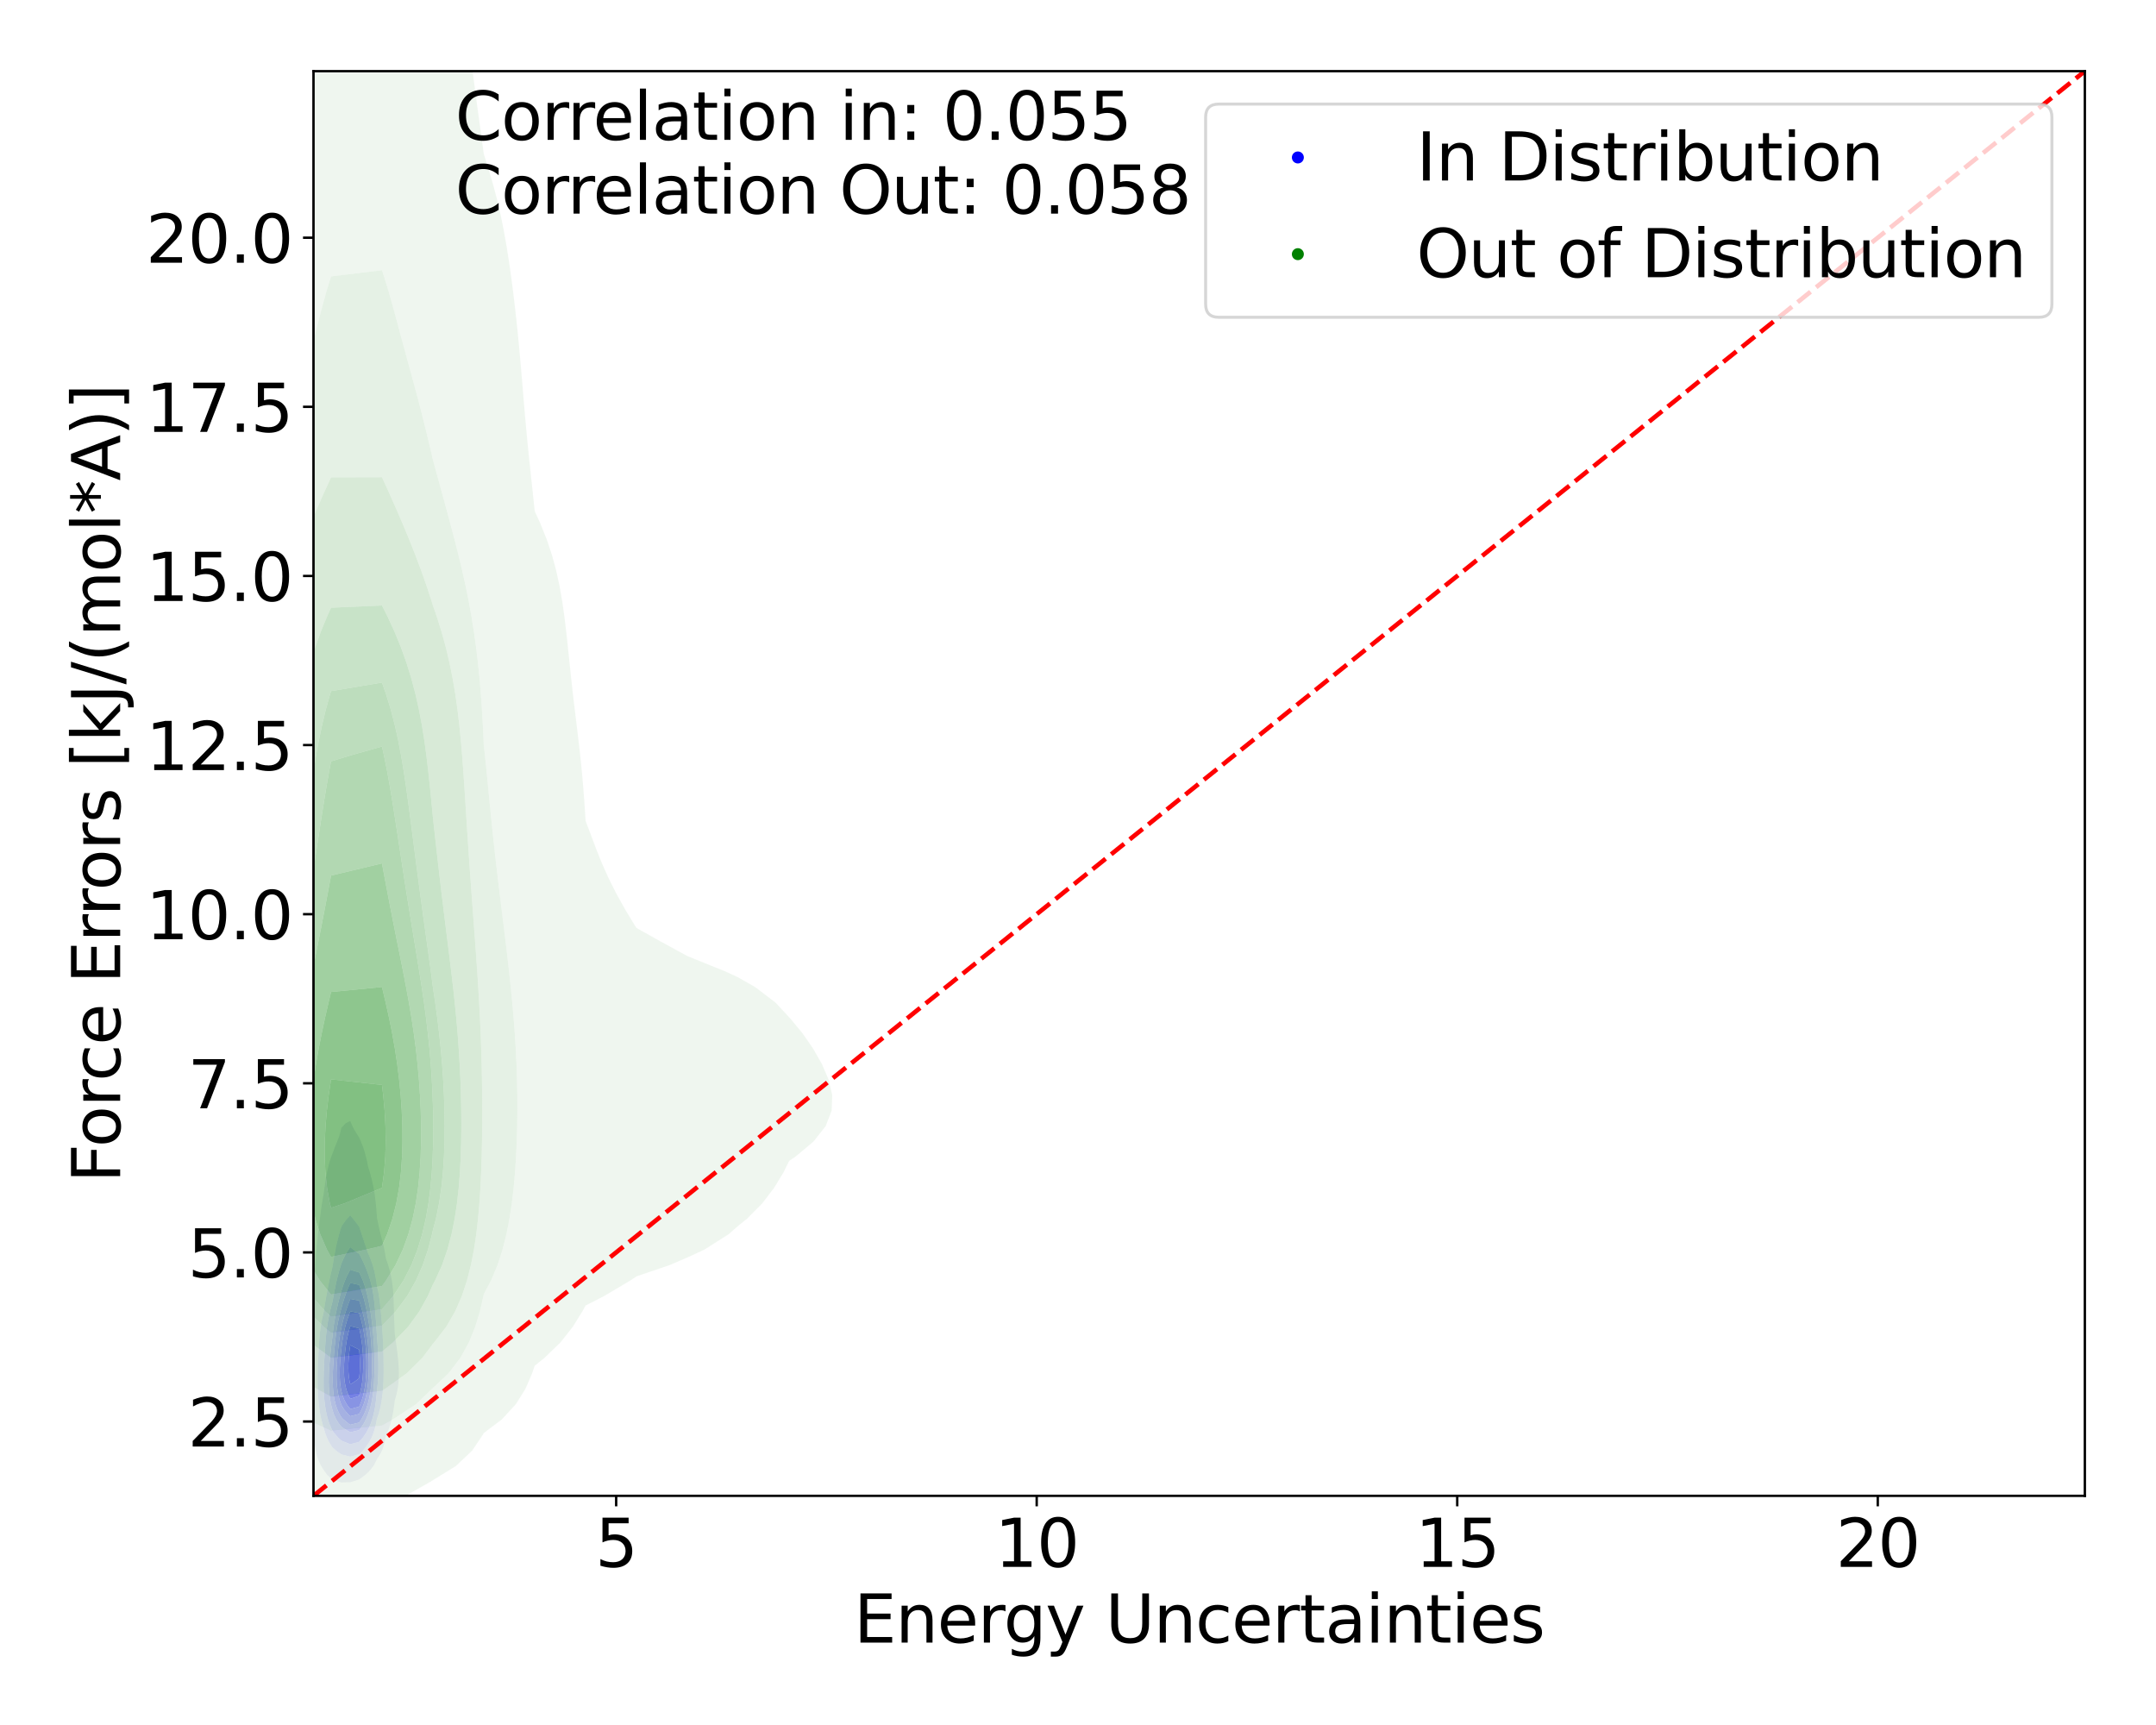 <?xml version="1.0" encoding="utf-8" standalone="no"?>
<!DOCTYPE svg PUBLIC "-//W3C//DTD SVG 1.1//EN"
  "http://www.w3.org/Graphics/SVG/1.1/DTD/svg11.dtd">
<svg xmlns:xlink="http://www.w3.org/1999/xlink" width="720pt" height="576pt" viewBox="0 0 720 576" xmlns="http://www.w3.org/2000/svg" version="1.1">
 <defs>
  <style type="text/css">*{stroke-linejoin: round; stroke-linecap: butt}</style>
 </defs>
 <g id="figure_1">
  <g id="patch_1">
   <path d="M 0 576 
L 720 576 
L 720 0 
L 0 0 
z
" style="fill: #ffffff"/>
  </g>
  <g id="axes_1">
   <g id="patch_2">
    <path d="M 104.69 499.48 
L 696.24 499.48 
L 696.24 23.76 
L 104.69 23.76 
z
" style="fill: #ffffff"/>
   </g>
   <g id="QuadContourSet_1">
    <path d="M 111.027 494.093 
L 114 494.995 
L 116.973 494.937 
L 119.945 493.992 
L 120.134 493.86 
L 122.181 492.317 
L 122.918 491.614 
L 123.724 490.775 
L 124.886 489.232 
L 125.666 487.689 
L 125.89 487.142 
L 126.608 486.146 
L 127.46 484.604 
L 128.054 483.061 
L 128.471 481.518 
L 128.769 479.975 
L 128.863 479.385 
L 129.322 478.432 
L 129.943 476.89 
L 130.433 475.347 
L 130.827 473.804 
L 131.15 472.261 
L 131.419 470.719 
L 131.642 469.176 
L 131.827 467.633 
L 131.835 467.554 
L 132.283 466.09 
L 132.644 464.548 
L 132.906 463.005 
L 133.078 461.462 
L 133.172 459.919 
L 133.195 458.376 
L 133.154 456.834 
L 133.06 455.291 
L 132.923 453.748 
L 132.756 452.205 
L 132.567 450.663 
L 132.362 449.12 
L 132.143 447.577 
L 131.909 446.034 
L 131.835 445.56 
L 131.791 444.491 
L 131.726 442.949 
L 131.663 441.406 
L 131.608 439.863 
L 131.561 438.32 
L 131.52 436.778 
L 131.478 435.235 
L 131.423 433.692 
L 131.344 432.149 
L 131.228 430.606 
L 131.065 429.064 
L 130.843 427.521 
L 130.555 425.978 
L 130.196 424.435 
L 129.765 422.893 
L 129.263 421.35 
L 128.863 420.244 
L 128.799 419.807 
L 128.55 418.264 
L 128.248 416.721 
L 127.894 415.179 
L 127.501 413.636 
L 127.096 412.093 
L 126.707 410.55 
L 126.358 409.008 
L 126.052 407.465 
L 125.89 406.519 
L 125.843 405.922 
L 125.725 404.379 
L 125.594 402.836 
L 125.442 401.294 
L 125.258 399.751 
L 125.034 398.208 
L 124.765 396.665 
L 124.448 395.123 
L 124.083 393.58 
L 123.676 392.037 
L 123.229 390.494 
L 122.918 389.483 
L 122.812 388.951 
L 122.492 387.409 
L 122.123 385.866 
L 121.684 384.323 
L 121.162 382.78 
L 120.556 381.238 
L 119.945 379.814 
L 119.861 379.695 
L 118.858 378.152 
L 117.973 376.609 
L 117.264 375.066 
L 116.973 374.3 
L 115.449 375.066 
L 114 376.609 
L 114 376.609 
L 113.656 378.152 
L 113.171 379.695 
L 112.576 381.238 
L 111.946 382.78 
L 111.352 384.323 
L 111.027 385.246 
L 110.78 385.866 
L 110.225 387.409 
L 109.779 388.951 
L 109.416 390.494 
L 109.108 392.037 
L 108.834 393.58 
L 108.581 395.123 
L 108.347 396.665 
L 108.136 398.208 
L 108.055 398.873 
L 107.878 399.751 
L 107.611 401.294 
L 107.38 402.836 
L 107.17 404.379 
L 106.966 405.922 
L 106.761 407.465 
L 106.557 409.008 
L 106.36 410.55 
L 106.177 412.093 
L 106.013 413.636 
L 105.867 415.179 
L 105.733 416.721 
L 105.607 418.264 
L 105.487 419.807 
L 105.372 421.35 
L 105.265 422.893 
L 105.168 424.435 
L 105.083 425.978 
L 105.082 426.003 
L 104.9 427.521 
L 104.718 429.064 
L 104.527 430.606 
L 104.315 432.149 
L 104.08 433.692 
L 103.832 435.235 
L 103.584 436.778 
L 103.351 438.32 
L 103.145 439.863 
L 102.972 441.406 
L 102.833 442.949 
L 102.727 444.491 
L 102.65 446.034 
L 102.597 447.577 
L 102.561 449.12 
L 102.536 450.663 
L 102.516 452.205 
L 102.5 453.748 
L 102.487 455.291 
L 102.479 456.834 
L 102.477 458.376 
L 102.485 459.919 
L 102.503 461.462 
L 102.531 463.005 
L 102.571 464.548 
L 102.624 466.09 
L 102.693 467.633 
L 102.781 469.176 
L 102.892 470.719 
L 103.032 472.261 
L 103.205 473.804 
L 103.419 475.347 
L 103.678 476.89 
L 103.993 478.432 
L 104.378 479.975 
L 104.855 481.518 
L 105.082 482.164 
L 105.217 483.061 
L 105.5 484.604 
L 105.881 486.146 
L 106.395 487.689 
L 107.094 489.232 
L 108.05 490.775 
L 108.055 490.783 
L 109.123 492.317 
L 110.746 493.86 
z
M 115.912 486.146 
L 114 485.655 
L 112.512 484.604 
L 111.027 483.301 
L 110.857 483.061 
L 109.874 481.518 
L 109.13 479.975 
L 108.562 478.432 
L 108.123 476.89 
L 108.055 476.614 
L 107.654 475.347 
L 107.253 473.804 
L 106.933 472.261 
L 106.679 470.719 
L 106.479 469.176 
L 106.327 467.633 
L 106.214 466.09 
L 106.134 464.548 
L 106.083 463.005 
L 106.059 461.462 
L 106.059 459.919 
L 106.082 458.376 
L 106.125 456.834 
L 106.183 455.291 
L 106.253 453.748 
L 106.329 452.205 
L 106.409 450.663 
L 106.496 449.12 
L 106.598 447.577 
L 106.724 446.034 
L 106.885 444.491 
L 107.092 442.949 
L 107.354 441.406 
L 107.674 439.863 
L 108.055 438.32 
L 108.055 438.32 
L 108.292 436.778 
L 108.546 435.235 
L 108.813 433.692 
L 109.092 432.149 
L 109.381 430.606 
L 109.683 429.064 
L 110.001 427.521 
L 110.338 425.978 
L 110.695 424.435 
L 111.027 423.063 
L 111.054 422.893 
L 111.291 421.35 
L 111.549 419.807 
L 111.831 418.264 
L 112.138 416.721 
L 112.473 415.179 
L 112.84 413.636 
L 113.247 412.093 
L 113.7 410.55 
L 114 409.605 
L 114.365 409.008 
L 115.456 407.465 
L 116.865 405.922 
L 116.973 405.816 
L 117.061 405.922 
L 118.341 407.465 
L 119.514 409.008 
L 119.945 409.59 
L 120.28 410.55 
L 120.797 412.093 
L 121.299 413.636 
L 121.806 415.179 
L 122.325 416.721 
L 122.851 418.264 
L 122.918 418.445 
L 123.508 419.807 
L 124.096 421.35 
L 124.592 422.893 
L 125.003 424.435 
L 125.34 425.978 
L 125.617 427.521 
L 125.842 429.064 
L 125.89 429.45 
L 126.174 430.606 
L 126.479 432.149 
L 126.719 433.692 
L 126.911 435.235 
L 127.071 436.778 
L 127.213 438.32 
L 127.345 439.863 
L 127.472 441.406 
L 127.594 442.949 
L 127.706 444.491 
L 127.805 446.034 
L 127.889 447.577 
L 127.958 449.12 
L 128.013 450.663 
L 128.056 452.205 
L 128.089 453.748 
L 128.113 455.291 
L 128.125 456.834 
L 128.122 458.376 
L 128.1 459.919 
L 128.05 461.462 
L 127.968 463.005 
L 127.847 464.548 
L 127.681 466.09 
L 127.463 467.633 
L 127.186 469.176 
L 126.839 470.719 
L 126.406 472.261 
L 125.89 473.743 
L 125.88 473.804 
L 125.589 475.347 
L 125.22 476.89 
L 124.747 478.432 
L 124.128 479.975 
L 123.308 481.518 
L 122.918 482.144 
L 122.282 483.061 
L 120.976 484.604 
L 119.945 485.6 
L 117.89 486.146 
L 116.973 486.416 
z
" clip-path="url(#p493d00a04d)" style="fill: #e6e6f3"/>
    <path d="M 116.973 486.416 
L 117.89 486.146 
L 119.945 485.6 
L 120.976 484.604 
L 122.282 483.061 
L 122.918 482.144 
L 123.308 481.518 
L 124.128 479.975 
L 124.747 478.432 
L 125.22 476.89 
L 125.589 475.347 
L 125.88 473.804 
L 125.89 473.743 
L 126.406 472.261 
L 126.839 470.719 
L 127.186 469.176 
L 127.463 467.633 
L 127.681 466.09 
L 127.847 464.548 
L 127.968 463.005 
L 128.05 461.462 
L 128.1 459.919 
L 128.122 458.376 
L 128.125 456.834 
L 128.113 455.291 
L 128.089 453.748 
L 128.056 452.205 
L 128.013 450.663 
L 127.958 449.12 
L 127.889 447.577 
L 127.805 446.034 
L 127.706 444.491 
L 127.594 442.949 
L 127.472 441.406 
L 127.345 439.863 
L 127.213 438.32 
L 127.071 436.778 
L 126.911 435.235 
L 126.719 433.692 
L 126.479 432.149 
L 126.174 430.606 
L 125.89 429.45 
L 125.842 429.064 
L 125.617 427.521 
L 125.34 425.978 
L 125.003 424.435 
L 124.592 422.893 
L 124.096 421.35 
L 123.508 419.807 
L 122.918 418.445 
L 122.851 418.264 
L 122.325 416.721 
L 121.806 415.179 
L 121.299 413.636 
L 120.797 412.093 
L 120.28 410.55 
L 119.945 409.59 
L 119.514 409.008 
L 118.341 407.465 
L 117.061 405.922 
L 116.973 405.816 
L 116.865 405.922 
L 115.456 407.465 
L 114.365 409.008 
L 114 409.605 
L 113.7 410.55 
L 113.247 412.093 
L 112.84 413.636 
L 112.473 415.179 
L 112.138 416.721 
L 111.831 418.264 
L 111.549 419.807 
L 111.291 421.35 
L 111.054 422.893 
L 111.027 423.063 
L 110.695 424.435 
L 110.338 425.978 
L 110.001 427.521 
L 109.683 429.064 
L 109.381 430.606 
L 109.092 432.149 
L 108.813 433.692 
L 108.546 435.235 
L 108.292 436.778 
L 108.055 438.32 
L 108.055 438.32 
L 107.674 439.863 
L 107.354 441.406 
L 107.092 442.949 
L 106.885 444.491 
L 106.724 446.034 
L 106.598 447.577 
L 106.496 449.12 
L 106.409 450.663 
L 106.329 452.205 
L 106.253 453.748 
L 106.183 455.291 
L 106.125 456.834 
L 106.082 458.376 
L 106.059 459.919 
L 106.059 461.462 
L 106.083 463.005 
L 106.134 464.548 
L 106.214 466.09 
L 106.327 467.633 
L 106.479 469.176 
L 106.679 470.719 
L 106.933 472.261 
L 107.253 473.804 
L 107.654 475.347 
L 108.055 476.614 
L 108.123 476.89 
L 108.562 478.432 
L 109.13 479.975 
L 109.874 481.518 
L 110.857 483.061 
L 111.027 483.301 
L 112.512 484.604 
L 114 485.655 
L 115.912 486.146 
z
M 115.116 481.518 
L 114 481.037 
L 112.841 479.975 
L 111.521 478.432 
L 111.027 477.707 
L 110.617 476.89 
L 109.97 475.347 
L 109.464 473.804 
L 109.066 472.261 
L 108.755 470.719 
L 108.516 469.176 
L 108.336 467.633 
L 108.207 466.09 
L 108.12 464.548 
L 108.071 463.005 
L 108.055 461.462 
L 108.067 459.919 
L 108.105 458.376 
L 108.164 456.834 
L 108.239 455.291 
L 108.324 453.748 
L 108.416 452.205 
L 108.513 450.663 
L 108.615 449.12 
L 108.731 447.577 
L 108.866 446.034 
L 109.031 444.491 
L 109.233 442.949 
L 109.476 441.406 
L 109.763 439.863 
L 110.093 438.32 
L 110.464 436.778 
L 110.874 435.235 
L 111.027 434.682 
L 111.206 433.692 
L 111.49 432.149 
L 111.787 430.606 
L 112.102 429.064 
L 112.443 427.521 
L 112.818 425.978 
L 113.234 424.435 
L 113.695 422.893 
L 114 421.931 
L 114.236 421.35 
L 114.928 419.807 
L 115.762 418.264 
L 116.756 416.721 
L 116.973 416.399 
L 117.324 416.721 
L 119.342 418.264 
L 119.945 418.638 
L 120.54 419.807 
L 121.298 421.35 
L 121.989 422.893 
L 122.6 424.435 
L 122.918 425.331 
L 123.156 425.978 
L 123.651 427.521 
L 124.054 429.064 
L 124.383 430.606 
L 124.65 432.149 
L 124.87 433.692 
L 125.053 435.235 
L 125.21 436.778 
L 125.347 438.32 
L 125.472 439.863 
L 125.587 441.406 
L 125.692 442.949 
L 125.787 444.491 
L 125.869 446.034 
L 125.89 446.493 
L 125.998 447.577 
L 126.12 449.12 
L 126.214 450.663 
L 126.281 452.205 
L 126.328 453.748 
L 126.354 455.291 
L 126.361 456.834 
L 126.341 458.376 
L 126.29 459.919 
L 126.196 461.462 
L 126.048 463.005 
L 125.89 464.168 
L 125.867 464.548 
L 125.741 466.09 
L 125.576 467.633 
L 125.366 469.176 
L 125.1 470.719 
L 124.767 472.261 
L 124.346 473.804 
L 123.813 475.347 
L 123.131 476.89 
L 122.918 477.316 
L 122.3 478.432 
L 121.251 479.975 
L 119.945 481.47 
L 119.748 481.518 
L 116.973 482.251 
z
" clip-path="url(#p493d00a04d)" style="fill: #cfcff4"/>
    <path d="M 116.973 482.251 
L 119.748 481.518 
L 119.945 481.47 
L 121.251 479.975 
L 122.3 478.432 
L 122.918 477.316 
L 123.131 476.89 
L 123.813 475.347 
L 124.346 473.804 
L 124.767 472.261 
L 125.1 470.719 
L 125.366 469.176 
L 125.576 467.633 
L 125.741 466.09 
L 125.867 464.548 
L 125.89 464.168 
L 126.048 463.005 
L 126.196 461.462 
L 126.29 459.919 
L 126.341 458.376 
L 126.361 456.834 
L 126.354 455.291 
L 126.328 453.748 
L 126.281 452.205 
L 126.214 450.663 
L 126.12 449.12 
L 125.998 447.577 
L 125.89 446.493 
L 125.869 446.034 
L 125.787 444.491 
L 125.692 442.949 
L 125.587 441.406 
L 125.472 439.863 
L 125.347 438.32 
L 125.21 436.778 
L 125.053 435.235 
L 124.87 433.692 
L 124.65 432.149 
L 124.383 430.606 
L 124.054 429.064 
L 123.651 427.521 
L 123.156 425.978 
L 122.918 425.331 
L 122.6 424.435 
L 121.989 422.893 
L 121.298 421.35 
L 120.54 419.807 
L 119.945 418.638 
L 119.342 418.264 
L 117.324 416.721 
L 116.973 416.399 
L 116.756 416.721 
L 115.762 418.264 
L 114.928 419.807 
L 114.236 421.35 
L 114 421.931 
L 113.695 422.893 
L 113.234 424.435 
L 112.818 425.978 
L 112.443 427.521 
L 112.102 429.064 
L 111.787 430.606 
L 111.49 432.149 
L 111.206 433.692 
L 111.027 434.682 
L 110.874 435.235 
L 110.464 436.778 
L 110.093 438.32 
L 109.763 439.863 
L 109.476 441.406 
L 109.233 442.949 
L 109.031 444.491 
L 108.866 446.034 
L 108.731 447.577 
L 108.615 449.12 
L 108.513 450.663 
L 108.416 452.205 
L 108.324 453.748 
L 108.239 455.291 
L 108.164 456.834 
L 108.105 458.376 
L 108.067 459.919 
L 108.055 461.462 
L 108.071 463.005 
L 108.12 464.548 
L 108.207 466.09 
L 108.336 467.633 
L 108.516 469.176 
L 108.755 470.719 
L 109.066 472.261 
L 109.464 473.804 
L 109.97 475.347 
L 110.617 476.89 
L 111.027 477.707 
L 111.521 478.432 
L 112.841 479.975 
L 114 481.037 
L 115.116 481.518 
z
M 114.631 476.89 
L 114 476.432 
L 113.143 475.347 
L 112.194 473.804 
L 111.498 472.261 
L 111.027 470.848 
L 110.988 470.719 
L 110.592 469.176 
L 110.291 467.633 
L 110.07 466.09 
L 109.917 464.548 
L 109.824 463.005 
L 109.784 461.462 
L 109.792 459.919 
L 109.841 458.376 
L 109.927 456.834 
L 110.04 455.291 
L 110.175 453.748 
L 110.323 452.205 
L 110.483 450.663 
L 110.656 449.12 
L 110.847 447.577 
L 111.027 446.292 
L 111.051 446.034 
L 111.212 444.491 
L 111.405 442.949 
L 111.634 441.406 
L 111.901 439.863 
L 112.204 438.32 
L 112.539 436.778 
L 112.9 435.235 
L 113.285 433.692 
L 113.696 432.149 
L 114 431.078 
L 114.144 430.606 
L 114.646 429.064 
L 115.22 427.521 
L 115.894 425.978 
L 116.703 424.435 
L 116.973 423.97 
L 118.397 424.435 
L 119.945 424.881 
L 120.486 425.978 
L 121.152 427.521 
L 121.715 429.064 
L 122.19 430.606 
L 122.593 432.149 
L 122.918 433.601 
L 122.938 433.692 
L 123.254 435.235 
L 123.53 436.778 
L 123.776 438.32 
L 123.998 439.863 
L 124.2 441.406 
L 124.382 442.949 
L 124.542 444.491 
L 124.679 446.034 
L 124.791 447.577 
L 124.88 449.12 
L 124.947 450.663 
L 124.995 452.205 
L 125.025 453.748 
L 125.04 455.291 
L 125.04 456.834 
L 125.021 458.376 
L 124.98 459.919 
L 124.91 461.462 
L 124.806 463.005 
L 124.659 464.548 
L 124.462 466.09 
L 124.204 467.633 
L 123.873 469.176 
L 123.452 470.719 
L 122.918 472.261 
L 122.918 472.261 
L 122.284 473.804 
L 121.476 475.347 
L 120.446 476.89 
L 119.945 477.54 
L 116.973 478.257 
z
" clip-path="url(#p493d00a04d)" style="fill: #b5b5f6"/>
    <path d="M 116.973 478.257 
L 119.945 477.54 
L 120.446 476.89 
L 121.476 475.347 
L 122.284 473.804 
L 122.918 472.261 
L 122.918 472.261 
L 123.452 470.719 
L 123.873 469.176 
L 124.204 467.633 
L 124.462 466.09 
L 124.659 464.548 
L 124.806 463.005 
L 124.91 461.462 
L 124.98 459.919 
L 125.021 458.376 
L 125.04 456.834 
L 125.04 455.291 
L 125.025 453.748 
L 124.995 452.205 
L 124.947 450.663 
L 124.88 449.12 
L 124.791 447.577 
L 124.679 446.034 
L 124.542 444.491 
L 124.382 442.949 
L 124.2 441.406 
L 123.998 439.863 
L 123.776 438.32 
L 123.53 436.778 
L 123.254 435.235 
L 122.938 433.692 
L 122.918 433.601 
L 122.593 432.149 
L 122.19 430.606 
L 121.715 429.064 
L 121.152 427.521 
L 120.486 425.978 
L 119.945 424.881 
L 118.397 424.435 
L 116.973 423.97 
L 116.703 424.435 
L 115.894 425.978 
L 115.22 427.521 
L 114.646 429.064 
L 114.144 430.606 
L 114 431.078 
L 113.696 432.149 
L 113.285 433.692 
L 112.9 435.235 
L 112.539 436.778 
L 112.204 438.32 
L 111.901 439.863 
L 111.634 441.406 
L 111.405 442.949 
L 111.212 444.491 
L 111.051 446.034 
L 111.027 446.292 
L 110.847 447.577 
L 110.656 449.12 
L 110.483 450.663 
L 110.323 452.205 
L 110.175 453.748 
L 110.04 455.291 
L 109.927 456.834 
L 109.841 458.376 
L 109.792 459.919 
L 109.784 461.462 
L 109.824 463.005 
L 109.917 464.548 
L 110.07 466.09 
L 110.291 467.633 
L 110.592 469.176 
L 110.988 470.719 
L 111.027 470.848 
L 111.498 472.261 
L 112.194 473.804 
L 113.143 475.347 
L 114 476.432 
L 114.631 476.89 
z
M 116.376 475.347 
L 114.513 473.804 
L 114 473.248 
L 113.404 472.261 
L 112.674 470.719 
L 112.134 469.176 
L 111.741 467.633 
L 111.462 466.09 
L 111.276 464.548 
L 111.165 463.005 
L 111.115 461.462 
L 111.115 459.919 
L 111.155 458.376 
L 111.225 456.834 
L 111.318 455.291 
L 111.426 453.748 
L 111.543 452.205 
L 111.67 450.663 
L 111.807 449.12 
L 111.96 447.577 
L 112.136 446.034 
L 112.344 444.491 
L 112.59 442.949 
L 112.88 441.406 
L 113.214 439.863 
L 113.589 438.32 
L 114 436.778 
L 114 436.778 
L 114.446 435.235 
L 114.925 433.692 
L 115.443 432.149 
L 116.015 430.606 
L 116.665 429.064 
L 116.973 428.408 
L 119.945 429.029 
L 119.96 429.064 
L 120.561 430.606 
L 121.075 432.149 
L 121.52 433.692 
L 121.911 435.235 
L 122.259 436.778 
L 122.57 438.32 
L 122.848 439.863 
L 122.918 440.272 
L 123.113 441.406 
L 123.355 442.949 
L 123.566 444.491 
L 123.745 446.034 
L 123.893 447.577 
L 124.009 449.12 
L 124.096 450.663 
L 124.158 452.205 
L 124.197 453.748 
L 124.215 455.291 
L 124.212 456.834 
L 124.185 458.376 
L 124.129 459.919 
L 124.037 461.462 
L 123.901 463.005 
L 123.712 464.548 
L 123.459 466.09 
L 123.128 467.633 
L 122.918 468.427 
L 122.717 469.176 
L 122.209 470.719 
L 121.563 472.261 
L 120.74 473.804 
L 119.945 475.012 
L 118.576 475.347 
L 116.973 475.748 
z
" clip-path="url(#p493d00a04d)" style="fill: #9a9af7"/>
    <path d="M 116.973 475.748 
L 118.576 475.347 
L 119.945 475.012 
L 120.74 473.804 
L 121.563 472.261 
L 122.209 470.719 
L 122.717 469.176 
L 122.918 468.427 
L 123.128 467.633 
L 123.459 466.09 
L 123.712 464.548 
L 123.901 463.005 
L 124.037 461.462 
L 124.129 459.919 
L 124.185 458.376 
L 124.212 456.834 
L 124.215 455.291 
L 124.197 453.748 
L 124.158 452.205 
L 124.096 450.663 
L 124.009 449.12 
L 123.893 447.577 
L 123.745 446.034 
L 123.566 444.491 
L 123.355 442.949 
L 123.113 441.406 
L 122.918 440.272 
L 122.848 439.863 
L 122.57 438.32 
L 122.259 436.778 
L 121.911 435.235 
L 121.52 433.692 
L 121.075 432.149 
L 120.561 430.606 
L 119.96 429.064 
L 119.945 429.029 
L 116.973 428.408 
L 116.665 429.064 
L 116.015 430.606 
L 115.443 432.149 
L 114.925 433.692 
L 114.446 435.235 
L 114 436.778 
L 114 436.778 
L 113.589 438.32 
L 113.214 439.863 
L 112.88 441.406 
L 112.59 442.949 
L 112.344 444.491 
L 112.136 446.034 
L 111.96 447.577 
L 111.807 449.12 
L 111.67 450.663 
L 111.543 452.205 
L 111.426 453.748 
L 111.318 455.291 
L 111.225 456.834 
L 111.155 458.376 
L 111.115 459.919 
L 111.115 461.462 
L 111.165 463.005 
L 111.276 464.548 
L 111.462 466.09 
L 111.741 467.633 
L 112.134 469.176 
L 112.674 470.719 
L 113.404 472.261 
L 114 473.248 
L 114.513 473.804 
L 116.376 475.347 
z
M 116.278 472.261 
L 114.957 470.719 
L 114.029 469.176 
L 114 469.115 
L 113.458 467.633 
L 113.042 466.09 
L 112.746 464.548 
L 112.549 463.005 
L 112.433 461.462 
L 112.384 459.919 
L 112.39 458.376 
L 112.441 456.834 
L 112.525 455.291 
L 112.634 453.748 
L 112.764 452.205 
L 112.911 450.663 
L 113.078 449.12 
L 113.27 447.577 
L 113.494 446.034 
L 113.76 444.491 
L 114 443.299 
L 114.072 442.949 
L 114.432 441.406 
L 114.849 439.863 
L 115.321 438.32 
L 115.838 436.778 
L 116.393 435.235 
L 116.973 433.73 
L 119.945 434.263 
L 120.258 435.235 
L 120.718 436.778 
L 121.134 438.32 
L 121.509 439.863 
L 121.844 441.406 
L 122.138 442.949 
L 122.392 444.491 
L 122.605 446.034 
L 122.78 447.577 
L 122.918 449.12 
L 122.918 449.12 
L 123.031 450.663 
L 123.111 452.205 
L 123.161 453.748 
L 123.183 455.291 
L 123.176 456.834 
L 123.139 458.376 
L 123.064 459.919 
L 122.944 461.462 
L 122.918 461.697 
L 122.78 463.005 
L 122.556 464.548 
L 122.255 466.09 
L 121.86 467.633 
L 121.351 469.176 
L 120.699 470.719 
L 119.945 472.131 
L 119.448 472.261 
L 116.973 472.898 
z
" clip-path="url(#p493d00a04d)" style="fill: #7e7ef9"/>
    <path d="M 116.973 472.898 
L 119.448 472.261 
L 119.945 472.131 
L 120.699 470.719 
L 121.351 469.176 
L 121.86 467.633 
L 122.255 466.09 
L 122.556 464.548 
L 122.78 463.005 
L 122.918 461.697 
L 122.944 461.462 
L 123.064 459.919 
L 123.139 458.376 
L 123.176 456.834 
L 123.183 455.291 
L 123.161 453.748 
L 123.111 452.205 
L 123.031 450.663 
L 122.918 449.12 
L 122.918 449.12 
L 122.78 447.577 
L 122.605 446.034 
L 122.392 444.491 
L 122.138 442.949 
L 121.844 441.406 
L 121.509 439.863 
L 121.134 438.32 
L 120.718 436.778 
L 120.258 435.235 
L 119.945 434.263 
L 116.973 433.73 
L 116.393 435.235 
L 115.838 436.778 
L 115.321 438.32 
L 114.849 439.863 
L 114.432 441.406 
L 114.072 442.949 
L 114 443.299 
L 113.76 444.491 
L 113.494 446.034 
L 113.27 447.577 
L 113.078 449.12 
L 112.911 450.663 
L 112.764 452.205 
L 112.634 453.748 
L 112.525 455.291 
L 112.441 456.834 
L 112.39 458.376 
L 112.384 459.919 
L 112.433 461.462 
L 112.549 463.005 
L 112.746 464.548 
L 113.042 466.09 
L 113.458 467.633 
L 114 469.115 
L 114.029 469.176 
L 114.957 470.719 
L 116.278 472.261 
z
M 115.936 469.176 
L 115.062 467.633 
L 114.438 466.09 
L 114 464.548 
L 114 464.548 
L 113.729 463.005 
L 113.557 461.462 
L 113.467 459.919 
L 113.444 458.376 
L 113.477 456.834 
L 113.554 455.291 
L 113.666 453.748 
L 113.805 452.205 
L 113.97 450.663 
L 114 450.417 
L 114.156 449.12 
L 114.372 447.577 
L 114.628 446.034 
L 114.935 444.491 
L 115.302 442.949 
L 115.737 441.406 
L 116.238 439.863 
L 116.798 438.32 
L 116.973 437.858 
L 119.362 438.32 
L 119.945 438.432 
L 120.367 439.863 
L 120.774 441.406 
L 121.131 442.949 
L 121.436 444.491 
L 121.693 446.034 
L 121.901 447.577 
L 122.066 449.12 
L 122.19 450.663 
L 122.278 452.205 
L 122.334 453.748 
L 122.358 455.291 
L 122.35 456.834 
L 122.306 458.376 
L 122.222 459.919 
L 122.087 461.462 
L 121.891 463.005 
L 121.621 464.548 
L 121.261 466.09 
L 120.791 467.633 
L 120.185 469.176 
L 119.945 469.687 
L 116.973 470.513 
z
" clip-path="url(#p493d00a04d)" style="fill: #6262fa"/>
    <path d="M 116.973 470.513 
L 119.945 469.687 
L 120.185 469.176 
L 120.791 467.633 
L 121.261 466.09 
L 121.621 464.548 
L 121.891 463.005 
L 122.087 461.462 
L 122.222 459.919 
L 122.306 458.376 
L 122.35 456.834 
L 122.358 455.291 
L 122.334 453.748 
L 122.278 452.205 
L 122.19 450.663 
L 122.066 449.12 
L 121.901 447.577 
L 121.693 446.034 
L 121.436 444.491 
L 121.131 442.949 
L 120.774 441.406 
L 120.367 439.863 
L 119.945 438.432 
L 119.362 438.32 
L 116.973 437.858 
L 116.798 438.32 
L 116.238 439.863 
L 115.737 441.406 
L 115.302 442.949 
L 114.935 444.491 
L 114.628 446.034 
L 114.372 447.577 
L 114.156 449.12 
L 114 450.417 
L 113.97 450.663 
L 113.805 452.205 
L 113.666 453.748 
L 113.554 455.291 
L 113.477 456.834 
L 113.444 458.376 
L 113.467 459.919 
L 113.557 461.462 
L 113.729 463.005 
L 114 464.548 
L 114 464.548 
L 114.438 466.09 
L 115.062 467.633 
L 115.936 469.176 
z
M 116.446 466.09 
L 115.836 464.548 
L 115.406 463.005 
L 115.12 461.462 
L 114.949 459.919 
L 114.871 458.376 
L 114.867 456.834 
L 114.921 455.291 
L 115.021 453.748 
L 115.158 452.205 
L 115.33 450.663 
L 115.539 449.12 
L 115.793 447.577 
L 116.102 446.034 
L 116.478 444.491 
L 116.931 442.949 
L 116.973 442.823 
L 117.524 442.949 
L 119.945 443.537 
L 120.172 444.491 
L 120.484 446.034 
L 120.738 447.577 
L 120.938 449.12 
L 121.091 450.663 
L 121.199 452.205 
L 121.268 453.748 
L 121.298 455.291 
L 121.287 456.834 
L 121.231 458.376 
L 121.124 459.919 
L 120.955 461.462 
L 120.714 463.005 
L 120.383 464.548 
L 119.945 466.09 
L 119.945 466.09 
L 116.973 467.086 
z
" clip-path="url(#p493d00a04d)" style="fill: #4444fc"/>
    <path d="M 116.973 467.086 
L 119.945 466.09 
L 119.945 466.09 
L 120.383 464.548 
L 120.714 463.005 
L 120.955 461.462 
L 121.124 459.919 
L 121.231 458.376 
L 121.287 456.834 
L 121.298 455.291 
L 121.268 453.748 
L 121.199 452.205 
L 121.091 450.663 
L 120.938 449.12 
L 120.738 447.577 
L 120.484 446.034 
L 120.172 444.491 
L 119.945 443.537 
L 117.524 442.949 
L 116.973 442.823 
L 116.931 442.949 
L 116.478 444.491 
L 116.102 446.034 
L 115.793 447.577 
L 115.539 449.12 
L 115.33 450.663 
L 115.158 452.205 
L 115.021 453.748 
L 114.921 455.291 
L 114.867 456.834 
L 114.871 458.376 
L 114.949 459.919 
L 115.12 461.462 
L 115.406 463.005 
L 115.836 464.548 
L 116.446 466.09 
z
M 116.781 461.462 
L 116.524 459.919 
L 116.379 458.376 
L 116.327 456.834 
L 116.348 455.291 
L 116.43 453.748 
L 116.563 452.205 
L 116.745 450.663 
L 116.973 449.162 
L 119.945 450.663 
L 119.945 450.663 
L 120.075 452.205 
L 120.158 453.748 
L 120.193 455.291 
L 120.179 456.834 
L 120.111 458.376 
L 119.98 459.919 
L 119.945 460.193 
L 118.301 461.462 
L 116.973 462.231 
z
" clip-path="url(#p493d00a04d)" style="fill: #2121fd"/>
    <path d="M 116.973 462.231 
L 118.301 461.462 
L 119.945 460.193 
L 119.98 459.919 
L 120.111 458.376 
L 120.179 456.834 
L 120.193 455.291 
L 120.158 453.748 
L 120.075 452.205 
L 119.945 450.663 
L 119.945 450.663 
L 116.973 449.162 
L 116.745 450.663 
L 116.563 452.205 
L 116.43 453.748 
L 116.348 455.291 
L 116.327 456.834 
L 116.379 458.376 
L 116.524 459.919 
L 116.781 461.462 
z
" clip-path="url(#p493d00a04d)" style="fill: #0808ff"/>
   </g>
   <g id="QuadContourSet_2">
    <path d="M 110.555 504.375 
L 127.557 502.917 
L 134.887 499.805 
L 143.95 494.647 
L 144.559 494.262 
L 152.297 489.488 
L 157.711 484.33 
L 161.171 479.171 
L 161.561 478.501 
L 167.53 474.013 
L 172.287 468.855 
L 175.495 463.696 
L 177.711 458.538 
L 178.563 456.028 
L 181.864 453.379 
L 187.19 448.221 
L 191.26 443.062 
L 194.475 437.904 
L 195.565 435.915 
L 201.787 432.745 
L 210.473 427.587 
L 212.568 426.186 
L 223.624 422.429 
L 229.57 419.882 
L 235.208 417.27 
L 243.341 412.112 
L 246.572 409.273 
L 249.46 406.953 
L 254.572 401.795 
L 258.51 396.636 
L 261.639 391.478 
L 263.574 387.6 
L 265.523 386.319 
L 271.69 381.161 
L 275.737 376.003 
L 277.726 370.844 
L 277.921 365.686 
L 276.719 360.527 
L 274.511 355.369 
L 271.575 350.21 
L 268.021 345.052 
L 263.752 339.893 
L 263.574 339.714 
L 258.938 334.735 
L 252.15 329.577 
L 246.572 326.391 
L 242.333 324.418 
L 229.57 319.26 
L 229.57 319.26 
L 220.128 314.101 
L 212.568 309.866 
L 211.947 308.943 
L 208.832 303.784 
L 205.945 298.626 
L 203.339 293.467 
L 201.027 288.309 
L 198.967 283.15 
L 197.036 277.992 
L 195.565 274.121 
L 195.48 272.834 
L 195.136 267.675 
L 194.748 262.517 
L 194.292 257.358 
L 193.761 252.2 
L 193.17 247.041 
L 192.545 241.883 
L 191.916 236.724 
L 191.308 231.566 
L 190.732 226.408 
L 190.186 221.249 
L 189.649 216.091 
L 189.09 210.932 
L 188.466 205.774 
L 187.727 200.615 
L 186.817 195.457 
L 185.68 190.298 
L 184.264 185.14 
L 182.528 179.982 
L 180.451 174.823 
L 178.563 170.689 
L 178.459 169.665 
L 177.922 164.506 
L 177.366 159.348 
L 176.814 154.189 
L 176.284 149.031 
L 175.786 143.872 
L 175.32 138.714 
L 174.88 133.556 
L 174.451 128.397 
L 174.016 123.239 
L 173.562 118.08 
L 173.074 112.922 
L 172.546 107.763 
L 171.974 102.605 
L 171.354 97.446 
L 170.681 92.288 
L 169.946 87.13 
L 169.13 81.971 
L 168.21 76.813 
L 167.159 71.654 
L 165.957 66.496 
L 164.59 61.337 
L 163.066 56.179 
L 161.561 51.447 
L 161.504 51.02 
L 160.811 45.862 
L 160.098 40.703 
L 159.387 35.545 
L 158.693 30.387 
L 158.015 25.228 
L 157.338 20.07 
L 156.643 14.911 
L 155.914 9.753 
L 155.146 4.594 
L 154.343 -0.564 
L 153.516 -5.723 
L 152.669 -10.881 
L 151.795 -16.039 
L 150.865 -21.198 
L 149.836 -26.356 
L 148.651 -31.515 
L 147.257 -36.673 
L 145.609 -41.832 
L 144.559 -44.738 
L 143.709 -46.99 
L 141.656 -52.149 
L 139.503 -57.307 
L 137.293 -62.465 
L 135.042 -67.624 
L 132.73 -72.782 
L 130.306 -77.941 
L 127.707 -83.099 
L 127.557 -83.388 
L 110.555 -87.439 
L 108.381 -83.099 
L 106.191 -77.941 
L 104.37 -72.782 
L 102.842 -67.624 
L 101.531 -62.465 
L 100.373 -57.307 
L 99.321 -52.149 
L 98.345 -46.99 
L 97.427 -41.832 
L 96.554 -36.673 
L 95.715 -31.515 
L 94.891 -26.356 
L 94.067 -21.198 
L 93.553 -18.093 
L 93.108 -16.039 
L 91.934 -10.881 
L 90.752 -5.723 
L 89.586 -0.564 
L 88.465 4.594 
L 87.41 9.753 
L 86.429 14.911 
L 85.516 20.07 
L 84.649 25.228 
L 83.799 30.387 
L 82.941 35.545 
L 82.061 40.703 
L 81.164 45.862 
L 80.27 51.02 
L 79.408 56.179 
L 78.604 61.337 
L 77.876 66.496 
L 77.234 71.654 
L 76.677 76.813 
L 76.55 78.122 
L 75.507 81.971 
L 74.309 87.13 
L 73.3 92.288 
L 72.442 97.446 
L 71.698 102.605 
L 71.036 107.763 
L 70.426 112.922 
L 69.842 118.08 
L 69.264 123.239 
L 68.68 128.397 
L 68.083 133.556 
L 67.473 138.714 
L 66.855 143.872 
L 66.238 149.031 
L 65.631 154.189 
L 65.041 159.348 
L 64.476 164.506 
L 63.942 169.665 
L 63.442 174.823 
L 62.979 179.982 
L 62.554 185.14 
L 62.168 190.298 
L 61.821 195.457 
L 61.512 200.615 
L 61.237 205.774 
L 60.996 210.932 
L 60.784 216.091 
L 60.598 221.249 
L 60.435 226.408 
L 60.293 231.566 
L 60.168 236.724 
L 60.058 241.883 
L 59.961 247.041 
L 59.873 252.2 
L 59.793 257.358 
L 59.718 262.517 
L 59.647 267.675 
L 59.576 272.834 
L 59.548 274.811 
L 59.272 277.992 
L 58.812 283.15 
L 58.342 288.309 
L 57.861 293.467 
L 57.372 298.626 
L 56.876 303.784 
L 56.375 308.943 
L 55.871 314.101 
L 55.364 319.26 
L 54.857 324.418 
L 54.354 329.577 
L 53.859 334.735 
L 53.378 339.893 
L 52.919 345.052 
L 52.486 350.21 
L 52.085 355.369 
L 51.719 360.527 
L 51.392 365.686 
L 51.107 370.844 
L 50.868 376.003 
L 50.681 381.161 
L 50.552 386.319 
L 50.49 391.478 
L 50.508 396.636 
L 50.618 401.795 
L 50.839 406.953 
L 51.191 412.112 
L 51.705 417.27 
L 52.417 422.429 
L 53.378 427.587 
L 54.658 432.745 
L 56.356 437.904 
L 58.612 443.062 
L 59.548 444.845 
L 59.906 448.221 
L 60.613 453.379 
L 61.586 458.538 
L 62.947 463.696 
L 64.878 468.855 
L 67.67 474.013 
L 71.786 479.171 
L 76.55 483.421 
L 77.095 484.33 
L 80.764 489.488 
L 86.612 494.647 
L 93.553 498.795 
L 96.303 499.805 
z
M 102.449 474.013 
L 94.115 468.855 
L 93.553 468.452 
L 88.347 463.696 
L 84.297 458.538 
L 81.411 453.379 
L 79.324 448.221 
L 77.795 443.062 
L 76.664 437.904 
L 76.55 437.284 
L 74.516 432.745 
L 72.742 427.587 
L 71.406 422.429 
L 70.409 417.27 
L 69.678 412.112 
L 69.163 406.953 
L 68.823 401.795 
L 68.628 396.636 
L 68.555 391.478 
L 68.584 386.319 
L 68.701 381.161 
L 68.893 376.003 
L 69.151 370.844 
L 69.469 365.686 
L 69.841 360.527 
L 70.265 355.369 
L 70.735 350.21 
L 71.247 345.052 
L 71.796 339.893 
L 72.375 334.735 
L 72.975 329.577 
L 73.588 324.418 
L 74.206 319.26 
L 74.826 314.101 
L 75.442 308.943 
L 76.053 303.784 
L 76.55 299.531 
L 76.586 298.626 
L 76.781 293.467 
L 76.974 288.309 
L 77.165 283.15 
L 77.353 277.992 
L 77.541 272.834 
L 77.73 267.675 
L 77.925 262.517 
L 78.13 257.358 
L 78.352 252.2 
L 78.597 247.041 
L 78.872 241.883 
L 79.184 236.724 
L 79.542 231.566 
L 79.951 226.408 
L 80.42 221.249 
L 80.957 216.091 
L 81.57 210.932 
L 82.267 205.774 
L 83.053 200.615 
L 83.935 195.457 
L 84.916 190.298 
L 85.995 185.14 
L 87.171 179.982 
L 88.439 174.823 
L 89.792 169.665 
L 91.224 164.506 
L 92.726 159.348 
L 93.553 156.539 
L 94.167 154.189 
L 95.505 149.031 
L 96.866 143.872 
L 98.237 138.714 
L 99.607 133.556 
L 100.963 128.397 
L 102.298 123.239 
L 103.608 118.08 
L 104.902 112.922 
L 106.2 107.763 
L 107.539 102.605 
L 108.969 97.446 
L 110.555 92.288 
L 110.555 92.288 
L 127.557 90.231 
L 128.25 92.288 
L 129.825 97.446 
L 131.275 102.605 
L 132.672 107.763 
L 134.061 112.922 
L 135.463 118.08 
L 136.876 123.239 
L 138.285 128.397 
L 139.667 133.556 
L 141.005 138.714 
L 142.29 143.872 
L 143.524 149.031 
L 144.559 153.467 
L 144.748 154.189 
L 146.161 159.348 
L 147.573 164.506 
L 148.983 169.665 
L 150.379 174.823 
L 151.745 179.982 
L 153.057 185.14 
L 154.296 190.298 
L 155.444 195.457 
L 156.492 200.615 
L 157.431 205.774 
L 158.261 210.932 
L 158.983 216.091 
L 159.603 221.249 
L 160.127 226.408 
L 160.565 231.566 
L 160.929 236.724 
L 161.23 241.883 
L 161.482 247.041 
L 161.561 248.89 
L 161.942 252.2 
L 162.479 257.358 
L 162.984 262.517 
L 163.482 267.675 
L 163.991 272.834 
L 164.521 277.992 
L 165.079 283.15 
L 165.663 288.309 
L 166.27 293.467 
L 166.895 298.626 
L 167.53 303.784 
L 168.168 308.943 
L 168.8 314.101 
L 169.416 319.26 
L 170.005 324.418 
L 170.558 329.577 
L 171.065 334.735 
L 171.518 339.893 
L 171.908 345.052 
L 172.232 350.21 
L 172.483 355.369 
L 172.66 360.527 
L 172.759 365.686 
L 172.778 370.844 
L 172.716 376.003 
L 172.57 381.161 
L 172.331 386.319 
L 171.99 391.478 
L 171.529 396.636 
L 170.922 401.795 
L 170.136 406.953 
L 169.123 412.112 
L 167.821 417.27 
L 166.148 422.429 
L 163.989 427.587 
L 161.561 432.125 
L 161.441 432.745 
L 160.259 437.904 
L 158.696 443.062 
L 156.602 448.221 
L 153.752 453.379 
L 149.811 458.538 
L 144.559 463.478 
L 144.354 463.696 
L 138.934 468.855 
L 131.121 474.013 
L 127.557 475.982 
L 110.555 477.699 
z
" clip-path="url(#p493d00a04d)" style="fill: #e1eee1; fill-opacity: 0.5"/>
    <path d="M 110.555 477.699 
L 127.557 475.982 
L 131.121 474.013 
L 138.934 468.855 
L 144.354 463.696 
L 144.559 463.478 
L 149.811 458.538 
L 153.752 453.379 
L 156.602 448.221 
L 158.696 443.062 
L 160.259 437.904 
L 161.441 432.745 
L 161.561 432.125 
L 163.989 427.587 
L 166.148 422.429 
L 167.821 417.27 
L 169.123 412.112 
L 170.136 406.953 
L 170.922 401.795 
L 171.529 396.636 
L 171.99 391.478 
L 172.331 386.319 
L 172.57 381.161 
L 172.716 376.003 
L 172.778 370.844 
L 172.759 365.686 
L 172.66 360.527 
L 172.483 355.369 
L 172.232 350.21 
L 171.908 345.052 
L 171.518 339.893 
L 171.065 334.735 
L 170.558 329.577 
L 170.005 324.418 
L 169.416 319.26 
L 168.8 314.101 
L 168.168 308.943 
L 167.53 303.784 
L 166.895 298.626 
L 166.27 293.467 
L 165.663 288.309 
L 165.079 283.15 
L 164.521 277.992 
L 163.991 272.834 
L 163.482 267.675 
L 162.984 262.517 
L 162.479 257.358 
L 161.942 252.2 
L 161.561 248.89 
L 161.482 247.041 
L 161.23 241.883 
L 160.929 236.724 
L 160.565 231.566 
L 160.127 226.408 
L 159.603 221.249 
L 158.983 216.091 
L 158.261 210.932 
L 157.431 205.774 
L 156.492 200.615 
L 155.444 195.457 
L 154.296 190.298 
L 153.057 185.14 
L 151.745 179.982 
L 150.379 174.823 
L 148.983 169.665 
L 147.573 164.506 
L 146.161 159.348 
L 144.748 154.189 
L 144.559 153.467 
L 143.524 149.031 
L 142.29 143.872 
L 141.005 138.714 
L 139.667 133.556 
L 138.285 128.397 
L 136.876 123.239 
L 135.463 118.08 
L 134.061 112.922 
L 132.672 107.763 
L 131.275 102.605 
L 129.825 97.446 
L 128.25 92.288 
L 127.557 90.231 
L 110.555 92.288 
L 110.555 92.288 
L 108.969 97.446 
L 107.539 102.605 
L 106.2 107.763 
L 104.902 112.922 
L 103.608 118.08 
L 102.298 123.239 
L 100.963 128.397 
L 99.607 133.556 
L 98.237 138.714 
L 96.866 143.872 
L 95.505 149.031 
L 94.167 154.189 
L 93.553 156.539 
L 92.726 159.348 
L 91.224 164.506 
L 89.792 169.665 
L 88.439 174.823 
L 87.171 179.982 
L 85.995 185.14 
L 84.916 190.298 
L 83.935 195.457 
L 83.053 200.615 
L 82.267 205.774 
L 81.57 210.932 
L 80.957 216.091 
L 80.42 221.249 
L 79.951 226.408 
L 79.542 231.566 
L 79.184 236.724 
L 78.872 241.883 
L 78.597 247.041 
L 78.352 252.2 
L 78.13 257.358 
L 77.925 262.517 
L 77.73 267.675 
L 77.541 272.834 
L 77.353 277.992 
L 77.165 283.15 
L 76.974 288.309 
L 76.781 293.467 
L 76.586 298.626 
L 76.55 299.531 
L 76.053 303.784 
L 75.442 308.943 
L 74.826 314.101 
L 74.206 319.26 
L 73.588 324.418 
L 72.975 329.577 
L 72.375 334.735 
L 71.796 339.893 
L 71.247 345.052 
L 70.735 350.21 
L 70.265 355.369 
L 69.841 360.527 
L 69.469 365.686 
L 69.151 370.844 
L 68.893 376.003 
L 68.701 381.161 
L 68.584 386.319 
L 68.555 391.478 
L 68.628 396.636 
L 68.823 401.795 
L 69.163 406.953 
L 69.678 412.112 
L 70.409 417.27 
L 71.406 422.429 
L 72.742 427.587 
L 74.516 432.745 
L 76.55 437.284 
L 76.664 437.904 
L 77.795 443.062 
L 79.324 448.221 
L 81.411 453.379 
L 84.297 458.538 
L 88.347 463.696 
L 93.553 468.452 
L 94.115 468.855 
L 102.449 474.013 
z
M 105.71 463.696 
L 98.078 458.538 
L 93.553 454.341 
L 92.681 453.379 
L 88.629 448.221 
L 85.651 443.062 
L 83.438 437.904 
L 81.781 432.745 
L 80.535 427.587 
L 79.6 422.429 
L 78.904 417.27 
L 78.395 412.112 
L 78.035 406.953 
L 77.796 401.795 
L 77.655 396.636 
L 77.596 391.478 
L 77.604 386.319 
L 77.67 381.161 
L 77.784 376.003 
L 77.941 370.844 
L 78.135 365.686 
L 78.364 360.527 
L 78.624 355.369 
L 78.913 350.21 
L 79.229 345.052 
L 79.568 339.893 
L 79.926 334.735 
L 80.298 329.577 
L 80.679 324.418 
L 81.063 319.26 
L 81.447 314.101 
L 81.829 308.943 
L 82.207 303.784 
L 82.58 298.626 
L 82.949 293.467 
L 83.315 288.309 
L 83.677 283.15 
L 84.038 277.992 
L 84.399 272.834 
L 84.766 267.675 
L 85.145 262.517 
L 85.547 257.358 
L 85.983 252.2 
L 86.466 247.041 
L 87.01 241.883 
L 87.63 236.724 
L 88.34 231.566 
L 89.153 226.408 
L 90.085 221.249 
L 91.149 216.091 
L 92.36 210.932 
L 93.553 206.413 
L 93.698 205.774 
L 94.965 200.615 
L 96.398 195.457 
L 97.998 190.298 
L 99.764 185.14 
L 101.685 179.982 
L 103.745 174.823 
L 105.925 169.665 
L 108.207 164.506 
L 110.555 159.39 
L 127.557 159.348 
L 129.916 164.506 
L 132.207 169.665 
L 134.431 174.823 
L 136.579 179.982 
L 138.635 185.14 
L 140.582 190.298 
L 142.405 195.457 
L 144.089 200.615 
L 144.559 202.121 
L 145.827 205.774 
L 147.45 210.932 
L 148.868 216.091 
L 150.091 221.249 
L 151.133 226.408 
L 152.013 231.566 
L 152.749 236.724 
L 153.364 241.883 
L 153.881 247.041 
L 154.322 252.2 
L 154.709 257.358 
L 155.062 262.517 
L 155.396 267.675 
L 155.726 272.834 
L 156.058 277.992 
L 156.4 283.15 
L 156.752 288.309 
L 157.115 293.467 
L 157.488 298.626 
L 157.868 303.784 
L 158.252 308.943 
L 158.635 314.101 
L 159.01 319.26 
L 159.369 324.418 
L 159.705 329.577 
L 160.01 334.735 
L 160.279 339.893 
L 160.508 345.052 
L 160.696 350.21 
L 160.843 355.369 
L 160.948 360.527 
L 161.014 365.686 
L 161.041 370.844 
L 161.026 376.003 
L 160.965 381.161 
L 160.854 386.319 
L 160.681 391.478 
L 160.434 396.636 
L 160.095 401.795 
L 159.642 406.953 
L 159.047 412.112 
L 158.27 417.27 
L 157.26 422.429 
L 155.948 427.587 
L 154.237 432.745 
L 151.99 437.904 
L 149.008 443.062 
L 145.005 448.221 
L 144.559 448.729 
L 141.063 453.379 
L 135.864 458.538 
L 128.637 463.696 
L 127.557 464.385 
L 110.555 466.31 
z
" clip-path="url(#p493d00a04d)" style="fill: #cde5cd; fill-opacity: 0.5"/>
    <path d="M 110.555 466.31 
L 127.557 464.385 
L 128.637 463.696 
L 135.864 458.538 
L 141.063 453.379 
L 144.559 448.729 
L 145.005 448.221 
L 149.008 443.062 
L 151.99 437.904 
L 154.237 432.745 
L 155.948 427.587 
L 157.26 422.429 
L 158.27 417.27 
L 159.047 412.112 
L 159.642 406.953 
L 160.095 401.795 
L 160.434 396.636 
L 160.681 391.478 
L 160.854 386.319 
L 160.965 381.161 
L 161.026 376.003 
L 161.041 370.844 
L 161.014 365.686 
L 160.948 360.527 
L 160.843 355.369 
L 160.696 350.21 
L 160.508 345.052 
L 160.279 339.893 
L 160.01 334.735 
L 159.705 329.577 
L 159.369 324.418 
L 159.01 319.26 
L 158.635 314.101 
L 158.252 308.943 
L 157.868 303.784 
L 157.488 298.626 
L 157.115 293.467 
L 156.752 288.309 
L 156.4 283.15 
L 156.058 277.992 
L 155.726 272.834 
L 155.396 267.675 
L 155.062 262.517 
L 154.709 257.358 
L 154.322 252.2 
L 153.881 247.041 
L 153.364 241.883 
L 152.749 236.724 
L 152.013 231.566 
L 151.133 226.408 
L 150.091 221.249 
L 148.868 216.091 
L 147.45 210.932 
L 145.827 205.774 
L 144.559 202.121 
L 144.089 200.615 
L 142.405 195.457 
L 140.582 190.298 
L 138.635 185.14 
L 136.579 179.982 
L 134.431 174.823 
L 132.207 169.665 
L 129.916 164.506 
L 127.557 159.348 
L 110.555 159.39 
L 108.207 164.506 
L 105.925 169.665 
L 103.745 174.823 
L 101.685 179.982 
L 99.764 185.14 
L 97.998 190.298 
L 96.398 195.457 
L 94.965 200.615 
L 93.698 205.774 
L 93.553 206.413 
L 92.36 210.932 
L 91.149 216.091 
L 90.085 221.249 
L 89.153 226.408 
L 88.34 231.566 
L 87.63 236.724 
L 87.01 241.883 
L 86.466 247.041 
L 85.983 252.2 
L 85.547 257.358 
L 85.145 262.517 
L 84.766 267.675 
L 84.399 272.834 
L 84.038 277.992 
L 83.677 283.15 
L 83.315 288.309 
L 82.949 293.467 
L 82.58 298.626 
L 82.207 303.784 
L 81.829 308.943 
L 81.447 314.101 
L 81.063 319.26 
L 80.679 324.418 
L 80.298 329.577 
L 79.926 334.735 
L 79.568 339.893 
L 79.229 345.052 
L 78.913 350.21 
L 78.624 355.369 
L 78.364 360.527 
L 78.135 365.686 
L 77.941 370.844 
L 77.784 376.003 
L 77.67 381.161 
L 77.604 386.319 
L 77.596 391.478 
L 77.655 396.636 
L 77.796 401.795 
L 78.035 406.953 
L 78.395 412.112 
L 78.904 417.27 
L 79.6 422.429 
L 80.535 427.587 
L 81.781 432.745 
L 83.438 437.904 
L 85.651 443.062 
L 88.629 448.221 
L 92.681 453.379 
L 93.553 454.341 
L 98.078 458.538 
L 105.71 463.696 
z
M 103.522 448.221 
L 98.399 443.062 
L 94.64 437.904 
L 93.553 436.05 
L 91.711 432.745 
L 89.436 427.587 
L 87.719 422.429 
L 86.432 417.27 
L 85.482 412.112 
L 84.8 406.953 
L 84.334 401.795 
L 84.045 396.636 
L 83.904 391.478 
L 83.885 386.319 
L 83.971 381.161 
L 84.146 376.003 
L 84.398 370.844 
L 84.72 365.686 
L 85.107 360.527 
L 85.553 355.369 
L 86.054 350.21 
L 86.606 345.052 
L 87.204 339.893 
L 87.837 334.735 
L 88.498 329.577 
L 89.177 324.418 
L 89.862 319.26 
L 90.548 314.101 
L 91.229 308.943 
L 91.903 303.784 
L 92.569 298.626 
L 93.228 293.467 
L 93.553 290.869 
L 93.812 288.309 
L 94.322 283.15 
L 94.83 277.992 
L 95.338 272.834 
L 95.856 267.675 
L 96.393 262.517 
L 96.964 257.358 
L 97.586 252.2 
L 98.281 247.041 
L 99.07 241.883 
L 99.977 236.724 
L 101.025 231.566 
L 102.239 226.408 
L 103.646 221.249 
L 105.27 216.091 
L 107.135 210.932 
L 109.264 205.774 
L 110.555 202.919 
L 127.557 202.174 
L 129.372 205.774 
L 131.753 210.932 
L 133.865 216.091 
L 135.716 221.249 
L 137.32 226.408 
L 138.694 231.566 
L 139.861 236.724 
L 140.845 241.883 
L 141.677 247.041 
L 142.386 252.2 
L 143.003 257.358 
L 143.556 262.517 
L 144.068 267.675 
L 144.559 272.834 
L 144.559 272.834 
L 145.13 277.992 
L 145.705 283.15 
L 146.29 288.309 
L 146.888 293.467 
L 147.501 298.626 
L 148.129 303.784 
L 148.769 308.943 
L 149.415 314.101 
L 150.06 319.26 
L 150.69 324.418 
L 151.293 329.577 
L 151.855 334.735 
L 152.364 339.893 
L 152.813 345.052 
L 153.195 350.21 
L 153.509 355.369 
L 153.754 360.527 
L 153.929 365.686 
L 154.034 370.844 
L 154.062 376.003 
L 154.008 381.161 
L 153.857 386.319 
L 153.592 391.478 
L 153.189 396.636 
L 152.616 401.795 
L 151.835 406.953 
L 150.792 412.112 
L 149.421 417.27 
L 147.628 422.429 
L 145.29 427.587 
L 144.559 428.936 
L 142.887 432.745 
L 140.026 437.904 
L 136.268 443.062 
L 131.274 448.221 
L 127.557 451.313 
L 110.555 453.365 
z
" clip-path="url(#p493d00a04d)" style="fill: #b2d7b1; fill-opacity: 0.5"/>
    <path d="M 110.555 453.365 
L 127.557 451.313 
L 131.274 448.221 
L 136.268 443.062 
L 140.026 437.904 
L 142.887 432.745 
L 144.559 428.936 
L 145.29 427.587 
L 147.628 422.429 
L 149.421 417.27 
L 150.792 412.112 
L 151.835 406.953 
L 152.616 401.795 
L 153.189 396.636 
L 153.592 391.478 
L 153.857 386.319 
L 154.008 381.161 
L 154.062 376.003 
L 154.034 370.844 
L 153.929 365.686 
L 153.754 360.527 
L 153.509 355.369 
L 153.195 350.21 
L 152.813 345.052 
L 152.364 339.893 
L 151.855 334.735 
L 151.293 329.577 
L 150.69 324.418 
L 150.06 319.26 
L 149.415 314.101 
L 148.769 308.943 
L 148.129 303.784 
L 147.501 298.626 
L 146.888 293.467 
L 146.29 288.309 
L 145.705 283.15 
L 145.13 277.992 
L 144.559 272.834 
L 144.559 272.834 
L 144.068 267.675 
L 143.556 262.517 
L 143.003 257.358 
L 142.386 252.2 
L 141.677 247.041 
L 140.845 241.883 
L 139.861 236.724 
L 138.694 231.566 
L 137.32 226.408 
L 135.716 221.249 
L 133.865 216.091 
L 131.753 210.932 
L 129.372 205.774 
L 127.557 202.174 
L 110.555 202.919 
L 109.264 205.774 
L 107.135 210.932 
L 105.27 216.091 
L 103.646 221.249 
L 102.239 226.408 
L 101.025 231.566 
L 99.977 236.724 
L 99.07 241.883 
L 98.281 247.041 
L 97.586 252.2 
L 96.964 257.358 
L 96.393 262.517 
L 95.856 267.675 
L 95.338 272.834 
L 94.83 277.992 
L 94.322 283.15 
L 93.812 288.309 
L 93.553 290.869 
L 93.228 293.467 
L 92.569 298.626 
L 91.903 303.784 
L 91.229 308.943 
L 90.548 314.101 
L 89.862 319.26 
L 89.177 324.418 
L 88.498 329.577 
L 87.837 334.735 
L 87.204 339.893 
L 86.606 345.052 
L 86.054 350.21 
L 85.553 355.369 
L 85.107 360.527 
L 84.72 365.686 
L 84.398 370.844 
L 84.146 376.003 
L 83.971 381.161 
L 83.885 386.319 
L 83.904 391.478 
L 84.045 396.636 
L 84.334 401.795 
L 84.8 406.953 
L 85.482 412.112 
L 86.432 417.27 
L 87.719 422.429 
L 89.436 427.587 
L 91.711 432.745 
L 93.553 436.05 
L 94.64 437.904 
L 98.399 443.062 
L 103.522 448.221 
z
M 108.184 443.062 
L 103.004 437.904 
L 99.159 432.745 
L 96.291 427.587 
L 94.155 422.429 
L 93.553 420.564 
L 92.46 417.27 
L 91.156 412.112 
L 90.215 406.953 
L 89.568 401.795 
L 89.161 396.636 
L 88.954 391.478 
L 88.914 386.319 
L 89.015 381.161 
L 89.238 376.003 
L 89.567 370.844 
L 89.992 365.686 
L 90.505 360.527 
L 91.1 355.369 
L 91.771 350.21 
L 92.513 345.052 
L 93.316 339.893 
L 93.553 338.432 
L 94.05 334.735 
L 94.763 329.577 
L 95.494 324.418 
L 96.23 319.26 
L 96.964 314.101 
L 97.69 308.943 
L 98.406 303.784 
L 99.109 298.626 
L 99.802 293.467 
L 100.486 288.309 
L 101.164 283.15 
L 101.84 277.992 
L 102.521 272.834 
L 103.216 267.675 
L 103.942 262.517 
L 104.717 257.358 
L 105.566 252.2 
L 106.518 247.041 
L 107.604 241.883 
L 108.856 236.724 
L 110.307 231.566 
L 110.555 230.774 
L 127.557 227.916 
L 128.851 231.566 
L 130.438 236.724 
L 131.788 241.883 
L 132.94 247.041 
L 133.93 252.2 
L 134.796 257.358 
L 135.573 262.517 
L 136.292 267.675 
L 136.977 272.834 
L 137.645 277.992 
L 138.308 283.15 
L 138.974 288.309 
L 139.649 293.467 
L 140.335 298.626 
L 141.035 303.784 
L 141.746 308.943 
L 142.465 314.101 
L 143.183 319.26 
L 143.886 324.418 
L 144.559 329.577 
L 144.559 329.577 
L 145.326 334.735 
L 146.028 339.893 
L 146.652 345.052 
L 147.19 350.21 
L 147.638 355.369 
L 147.994 360.527 
L 148.257 365.686 
L 148.424 370.844 
L 148.488 376.003 
L 148.438 381.161 
L 148.255 386.319 
L 147.916 391.478 
L 147.388 396.636 
L 146.629 401.795 
L 145.584 406.953 
L 144.559 410.785 
L 144.282 412.112 
L 142.93 417.27 
L 141.18 422.429 
L 138.916 427.587 
L 135.98 432.745 
L 132.15 437.904 
L 127.557 442.661 
L 124.686 443.062 
L 110.555 445.012 
z
" clip-path="url(#p493d00a04d)" style="fill: #93c893; fill-opacity: 0.5"/>
    <path d="M 110.555 445.012 
L 124.686 443.062 
L 127.557 442.661 
L 132.15 437.904 
L 135.98 432.745 
L 138.916 427.587 
L 141.18 422.429 
L 142.93 417.27 
L 144.282 412.112 
L 144.559 410.785 
L 145.584 406.953 
L 146.629 401.795 
L 147.388 396.636 
L 147.916 391.478 
L 148.255 386.319 
L 148.438 381.161 
L 148.488 376.003 
L 148.424 370.844 
L 148.257 365.686 
L 147.994 360.527 
L 147.638 355.369 
L 147.19 350.21 
L 146.652 345.052 
L 146.028 339.893 
L 145.326 334.735 
L 144.559 329.577 
L 144.559 329.577 
L 143.886 324.418 
L 143.183 319.26 
L 142.465 314.101 
L 141.746 308.943 
L 141.035 303.784 
L 140.335 298.626 
L 139.649 293.467 
L 138.974 288.309 
L 138.308 283.15 
L 137.645 277.992 
L 136.977 272.834 
L 136.292 267.675 
L 135.573 262.517 
L 134.796 257.358 
L 133.93 252.2 
L 132.94 247.041 
L 131.788 241.883 
L 130.438 236.724 
L 128.851 231.566 
L 127.557 227.916 
L 110.555 230.774 
L 110.307 231.566 
L 108.856 236.724 
L 107.604 241.883 
L 106.518 247.041 
L 105.566 252.2 
L 104.717 257.358 
L 103.942 262.517 
L 103.216 267.675 
L 102.521 272.834 
L 101.84 277.992 
L 101.164 283.15 
L 100.486 288.309 
L 99.802 293.467 
L 99.109 298.626 
L 98.406 303.784 
L 97.69 308.943 
L 96.964 314.101 
L 96.23 319.26 
L 95.494 324.418 
L 94.763 329.577 
L 94.05 334.735 
L 93.553 338.432 
L 93.316 339.893 
L 92.513 345.052 
L 91.771 350.21 
L 91.1 355.369 
L 90.505 360.527 
L 89.992 365.686 
L 89.567 370.844 
L 89.238 376.003 
L 89.015 381.161 
L 88.914 386.319 
L 88.954 391.478 
L 89.161 396.636 
L 89.568 401.795 
L 90.215 406.953 
L 91.156 412.112 
L 92.46 417.27 
L 93.553 420.564 
L 94.155 422.429 
L 96.291 427.587 
L 99.159 432.745 
L 103.004 437.904 
L 108.184 443.062 
z
M 108.653 437.904 
L 104.087 432.745 
L 100.672 427.587 
L 98.118 422.429 
L 96.219 417.27 
L 94.827 412.112 
L 93.834 406.953 
L 93.553 404.854 
L 93.102 401.795 
L 92.616 396.636 
L 92.365 391.478 
L 92.31 386.319 
L 92.422 381.161 
L 92.677 376.003 
L 93.058 370.844 
L 93.553 365.686 
L 93.553 365.686 
L 94.044 360.527 
L 94.61 355.369 
L 95.243 350.21 
L 95.939 345.052 
L 96.69 339.893 
L 97.487 334.735 
L 98.317 329.577 
L 99.168 324.418 
L 100.027 319.26 
L 100.885 314.101 
L 101.733 308.943 
L 102.568 303.784 
L 103.388 298.626 
L 104.196 293.467 
L 104.993 288.309 
L 105.784 283.15 
L 106.574 277.992 
L 107.371 272.834 
L 108.187 267.675 
L 109.04 262.517 
L 109.953 257.358 
L 110.555 254.225 
L 117.199 252.2 
L 127.557 249.264 
L 128.219 252.2 
L 129.253 257.358 
L 130.182 262.517 
L 131.041 267.675 
L 131.856 272.834 
L 132.649 277.992 
L 133.434 283.15 
L 134.22 288.309 
L 135.015 293.467 
L 135.822 298.626 
L 136.645 303.784 
L 137.483 308.943 
L 138.332 314.101 
L 139.184 319.26 
L 140.022 324.418 
L 140.83 329.577 
L 141.588 334.735 
L 142.28 339.893 
L 142.893 345.052 
L 143.419 350.21 
L 143.855 355.369 
L 144.201 360.527 
L 144.455 365.686 
L 144.559 368.948 
L 144.635 370.844 
L 144.723 376.003 
L 144.676 381.161 
L 144.559 384.131 
L 144.493 386.319 
L 144.2 391.478 
L 143.742 396.636 
L 143.086 401.795 
L 142.188 406.953 
L 140.992 412.112 
L 139.425 417.27 
L 137.388 422.429 
L 134.747 427.587 
L 131.315 432.745 
L 127.557 437.157 
L 122.651 437.904 
L 110.555 439.679 
z
" clip-path="url(#p493d00a04d)" style="fill: #7cbd7c; fill-opacity: 0.5"/>
    <path d="M 110.555 439.679 
L 122.651 437.904 
L 127.557 437.157 
L 131.315 432.745 
L 134.747 427.587 
L 137.388 422.429 
L 139.425 417.27 
L 140.992 412.112 
L 142.188 406.953 
L 143.086 401.795 
L 143.742 396.636 
L 144.2 391.478 
L 144.493 386.319 
L 144.559 384.131 
L 144.676 381.161 
L 144.723 376.003 
L 144.635 370.844 
L 144.559 368.948 
L 144.455 365.686 
L 144.201 360.527 
L 143.855 355.369 
L 143.419 350.21 
L 142.893 345.052 
L 142.28 339.893 
L 141.588 334.735 
L 140.83 329.577 
L 140.022 324.418 
L 139.184 319.26 
L 138.332 314.101 
L 137.483 308.943 
L 136.645 303.784 
L 135.822 298.626 
L 135.015 293.467 
L 134.22 288.309 
L 133.434 283.15 
L 132.649 277.992 
L 131.856 272.834 
L 131.041 267.675 
L 130.182 262.517 
L 129.253 257.358 
L 128.219 252.2 
L 127.557 249.264 
L 117.199 252.2 
L 110.555 254.225 
L 109.953 257.358 
L 109.04 262.517 
L 108.187 267.675 
L 107.371 272.834 
L 106.574 277.992 
L 105.784 283.15 
L 104.993 288.309 
L 104.196 293.467 
L 103.388 298.626 
L 102.568 303.784 
L 101.733 308.943 
L 100.885 314.101 
L 100.027 319.26 
L 99.168 324.418 
L 98.317 329.577 
L 97.487 334.735 
L 96.69 339.893 
L 95.939 345.052 
L 95.243 350.21 
L 94.61 355.369 
L 94.044 360.527 
L 93.553 365.686 
L 93.553 365.686 
L 93.058 370.844 
L 92.677 376.003 
L 92.422 381.161 
L 92.31 386.319 
L 92.365 391.478 
L 92.616 396.636 
L 93.102 401.795 
L 93.553 404.854 
L 93.834 406.953 
L 94.827 412.112 
L 96.219 417.27 
L 98.118 422.429 
L 100.672 427.587 
L 104.087 432.745 
L 108.653 437.904 
z
M 106.812 427.587 
L 103.673 422.429 
L 101.329 417.27 
L 99.598 412.112 
L 98.351 406.953 
L 97.489 401.795 
L 96.939 396.636 
L 96.642 391.478 
L 96.553 386.319 
L 96.637 381.161 
L 96.866 376.003 
L 97.22 370.844 
L 97.684 365.686 
L 98.247 360.527 
L 98.903 355.369 
L 99.644 350.21 
L 100.464 345.052 
L 101.355 339.893 
L 102.304 334.735 
L 103.297 329.577 
L 104.318 324.418 
L 105.35 319.26 
L 106.381 314.101 
L 107.4 308.943 
L 108.401 303.784 
L 109.386 298.626 
L 110.354 293.467 
L 110.555 292.364 
L 127.557 288.309 
L 128.519 293.467 
L 129.495 298.626 
L 130.491 303.784 
L 131.507 308.943 
L 132.539 314.101 
L 133.577 319.26 
L 134.606 324.418 
L 135.603 329.577 
L 136.547 334.735 
L 137.416 339.893 
L 138.195 345.052 
L 138.872 350.21 
L 139.443 355.369 
L 139.905 360.527 
L 140.256 365.686 
L 140.496 370.844 
L 140.618 376.003 
L 140.612 381.161 
L 140.46 386.319 
L 140.139 391.478 
L 139.618 396.636 
L 138.855 401.795 
L 137.798 406.953 
L 136.38 412.112 
L 134.512 417.27 
L 132.074 422.429 
L 128.904 427.587 
L 127.557 429.401 
L 110.555 432.259 
z
" clip-path="url(#p493d00a04d)" style="fill: #66b266; fill-opacity: 0.5"/>
    <path d="M 110.555 432.259 
L 127.557 429.401 
L 128.904 427.587 
L 132.074 422.429 
L 134.512 417.27 
L 136.38 412.112 
L 137.798 406.953 
L 138.855 401.795 
L 139.618 396.636 
L 140.139 391.478 
L 140.46 386.319 
L 140.612 381.161 
L 140.618 376.003 
L 140.496 370.844 
L 140.256 365.686 
L 139.905 360.527 
L 139.443 355.369 
L 138.872 350.21 
L 138.195 345.052 
L 137.416 339.893 
L 136.547 334.735 
L 135.603 329.577 
L 134.606 324.418 
L 133.577 319.26 
L 132.539 314.101 
L 131.507 308.943 
L 130.491 303.784 
L 129.495 298.626 
L 128.519 293.467 
L 127.557 288.309 
L 110.555 292.364 
L 110.354 293.467 
L 109.386 298.626 
L 108.401 303.784 
L 107.4 308.943 
L 106.381 314.101 
L 105.35 319.26 
L 104.318 324.418 
L 103.297 329.577 
L 102.304 334.735 
L 101.355 339.893 
L 100.464 345.052 
L 99.644 350.21 
L 98.903 355.369 
L 98.247 360.527 
L 97.684 365.686 
L 97.22 370.844 
L 96.866 376.003 
L 96.637 381.161 
L 96.553 386.319 
L 96.642 391.478 
L 96.939 396.636 
L 97.489 401.795 
L 98.351 406.953 
L 99.598 412.112 
L 101.329 417.27 
L 103.673 422.429 
L 106.812 427.587 
z
M 109.194 417.27 
L 106.942 412.112 
L 105.304 406.953 
L 104.155 401.795 
L 103.401 396.636 
L 102.97 391.478 
L 102.803 386.319 
L 102.858 381.161 
L 103.098 376.003 
L 103.5 370.844 
L 104.043 365.686 
L 104.716 360.527 
L 105.51 355.369 
L 106.418 350.21 
L 107.43 345.052 
L 108.536 339.893 
L 109.72 334.735 
L 110.555 331.236 
L 127.557 329.577 
L 128.786 334.735 
L 129.928 339.893 
L 130.963 345.052 
L 131.873 350.21 
L 132.651 355.369 
L 133.292 360.527 
L 133.793 365.686 
L 134.151 370.844 
L 134.357 376.003 
L 134.398 381.161 
L 134.252 386.319 
L 133.89 391.478 
L 133.27 396.636 
L 132.343 401.795 
L 131.041 406.953 
L 129.281 412.112 
L 127.557 415.986 
L 122.16 417.27 
L 110.555 419.693 
z
" clip-path="url(#p493d00a04d)" style="fill: #45a245; fill-opacity: 0.5"/>
    <path d="M 110.555 419.693 
L 122.16 417.27 
L 127.557 415.986 
L 129.281 412.112 
L 131.041 406.953 
L 132.343 401.795 
L 133.27 396.636 
L 133.89 391.478 
L 134.252 386.319 
L 134.398 381.161 
L 134.357 376.003 
L 134.151 370.844 
L 133.793 365.686 
L 133.292 360.527 
L 132.651 355.369 
L 131.873 350.21 
L 130.963 345.052 
L 129.928 339.893 
L 128.786 334.735 
L 127.557 329.577 
L 110.555 331.236 
L 109.72 334.735 
L 108.536 339.893 
L 107.43 345.052 
L 106.418 350.21 
L 105.51 355.369 
L 104.716 360.527 
L 104.043 365.686 
L 103.5 370.844 
L 103.098 376.003 
L 102.858 381.161 
L 102.803 386.319 
L 102.97 391.478 
L 103.401 396.636 
L 104.155 401.795 
L 105.304 406.953 
L 106.942 412.112 
L 109.194 417.27 
z
M 110.155 401.795 
L 109.218 396.636 
L 108.665 391.478 
L 108.429 386.319 
L 108.456 381.161 
L 108.707 376.003 
L 109.151 370.844 
L 109.767 365.686 
L 110.539 360.527 
L 110.555 360.438 
L 111.719 360.527 
L 127.557 362.259 
L 127.976 365.686 
L 128.44 370.844 
L 128.722 376.003 
L 128.806 381.161 
L 128.665 386.319 
L 128.264 391.478 
L 127.557 396.636 
L 127.557 396.636 
L 115.087 401.795 
L 110.555 403.306 
z
" clip-path="url(#p493d00a04d)" style="fill: #1f8f1f; fill-opacity: 0.5"/>
    <path d="M 110.555 403.306 
L 115.087 401.795 
L 127.557 396.636 
L 127.557 396.636 
L 128.264 391.478 
L 128.665 386.319 
L 128.806 381.161 
L 128.722 376.003 
L 128.44 370.844 
L 127.976 365.686 
L 127.557 362.259 
L 111.719 360.527 
L 110.555 360.438 
L 110.539 360.527 
L 109.767 365.686 
L 109.151 370.844 
L 108.707 376.003 
L 108.456 381.161 
L 108.429 386.319 
L 108.665 391.478 
L 109.218 396.636 
L 110.155 401.795 
z
" clip-path="url(#p493d00a04d)" style="fill: #068306; fill-opacity: 0.5"/>
   </g>
   <g id="matplotlib.axis_1">
    <g id="xtick_1">
     <g id="line2d_1">
      <defs>
       <path id="m7d406e4a30" d="M 0 0 
L 0 3.5 
" style="stroke: #000000; stroke-width: 0.8"/>
      </defs>
      <g>
       <use xlink:href="#m7d406e4a30" x="205.769" y="499.48" style="stroke: #000000; stroke-width: 0.8"/>
      </g>
     </g>
     <g id="text_1">
      <!-- 5 -->
      <g transform="translate(198.77 523.197) scale(0.22 -0.22)">
       <defs>
        <path id="DejaVuSans-35" d="M 691 4666 
L 3169 4666 
L 3169 4134 
L 1269 4134 
L 1269 2991 
Q 1406 3038 1543 3061 
Q 1681 3084 1819 3084 
Q 2600 3084 3056 2656 
Q 3513 2228 3513 1497 
Q 3513 744 3044 326 
Q 2575 -91 1722 -91 
Q 1428 -91 1123 -41 
Q 819 9 494 109 
L 494 744 
Q 775 591 1075 516 
Q 1375 441 1709 441 
Q 2250 441 2565 725 
Q 2881 1009 2881 1497 
Q 2881 1984 2565 2268 
Q 2250 2553 1709 2553 
Q 1456 2553 1204 2497 
Q 953 2441 691 2322 
L 691 4666 
z
" transform="scale(0.016)"/>
       </defs>
       <use xlink:href="#DejaVuSans-35"/>
      </g>
     </g>
    </g>
    <g id="xtick_2">
     <g id="line2d_2">
      <g>
       <use xlink:href="#m7d406e4a30" x="346.207" y="499.48" style="stroke: #000000; stroke-width: 0.8"/>
      </g>
     </g>
     <g id="text_2">
      <!-- 10 -->
      <g transform="translate(332.21 523.197) scale(0.22 -0.22)">
       <defs>
        <path id="DejaVuSans-31" d="M 794 531 
L 1825 531 
L 1825 4091 
L 703 3866 
L 703 4441 
L 1819 4666 
L 2450 4666 
L 2450 531 
L 3481 531 
L 3481 0 
L 794 0 
L 794 531 
z
" transform="scale(0.016)"/>
        <path id="DejaVuSans-30" d="M 2034 4250 
Q 1547 4250 1301 3770 
Q 1056 3291 1056 2328 
Q 1056 1369 1301 889 
Q 1547 409 2034 409 
Q 2525 409 2770 889 
Q 3016 1369 3016 2328 
Q 3016 3291 2770 3770 
Q 2525 4250 2034 4250 
z
M 2034 4750 
Q 2819 4750 3233 4129 
Q 3647 3509 3647 2328 
Q 3647 1150 3233 529 
Q 2819 -91 2034 -91 
Q 1250 -91 836 529 
Q 422 1150 422 2328 
Q 422 3509 836 4129 
Q 1250 4750 2034 4750 
z
" transform="scale(0.016)"/>
       </defs>
       <use xlink:href="#DejaVuSans-31"/>
       <use xlink:href="#DejaVuSans-30" x="63.623"/>
      </g>
     </g>
    </g>
    <g id="xtick_3">
     <g id="line2d_3">
      <g>
       <use xlink:href="#m7d406e4a30" x="486.646" y="499.48" style="stroke: #000000; stroke-width: 0.8"/>
      </g>
     </g>
     <g id="text_3">
      <!-- 15 -->
      <g transform="translate(472.648 523.197) scale(0.22 -0.22)">
       <use xlink:href="#DejaVuSans-31"/>
       <use xlink:href="#DejaVuSans-35" x="63.623"/>
      </g>
     </g>
    </g>
    <g id="xtick_4">
     <g id="line2d_4">
      <g>
       <use xlink:href="#m7d406e4a30" x="627.084" y="499.48" style="stroke: #000000; stroke-width: 0.8"/>
      </g>
     </g>
     <g id="text_4">
      <!-- 20 -->
      <g transform="translate(613.086 523.197) scale(0.22 -0.22)">
       <defs>
        <path id="DejaVuSans-32" d="M 1228 531 
L 3431 531 
L 3431 0 
L 469 0 
L 469 531 
Q 828 903 1448 1529 
Q 2069 2156 2228 2338 
Q 2531 2678 2651 2914 
Q 2772 3150 2772 3378 
Q 2772 3750 2511 3984 
Q 2250 4219 1831 4219 
Q 1534 4219 1204 4116 
Q 875 4013 500 3803 
L 500 4441 
Q 881 4594 1212 4672 
Q 1544 4750 1819 4750 
Q 2544 4750 2975 4387 
Q 3406 4025 3406 3419 
Q 3406 3131 3298 2873 
Q 3191 2616 2906 2266 
Q 2828 2175 2409 1742 
Q 1991 1309 1228 531 
z
" transform="scale(0.016)"/>
       </defs>
       <use xlink:href="#DejaVuSans-32"/>
       <use xlink:href="#DejaVuSans-30" x="63.623"/>
      </g>
     </g>
    </g>
    <g id="text_5">
     <!-- Energy Uncertainties -->
     <g transform="translate(285.147 548.488) scale(0.22 -0.22)">
      <defs>
       <path id="DejaVuSans-45" d="M 628 4666 
L 3578 4666 
L 3578 4134 
L 1259 4134 
L 1259 2753 
L 3481 2753 
L 3481 2222 
L 1259 2222 
L 1259 531 
L 3634 531 
L 3634 0 
L 628 0 
L 628 4666 
z
" transform="scale(0.016)"/>
       <path id="DejaVuSans-6e" d="M 3513 2113 
L 3513 0 
L 2938 0 
L 2938 2094 
Q 2938 2591 2744 2837 
Q 2550 3084 2163 3084 
Q 1697 3084 1428 2787 
Q 1159 2491 1159 1978 
L 1159 0 
L 581 0 
L 581 3500 
L 1159 3500 
L 1159 2956 
Q 1366 3272 1645 3428 
Q 1925 3584 2291 3584 
Q 2894 3584 3203 3211 
Q 3513 2838 3513 2113 
z
" transform="scale(0.016)"/>
       <path id="DejaVuSans-65" d="M 3597 1894 
L 3597 1613 
L 953 1613 
Q 991 1019 1311 708 
Q 1631 397 2203 397 
Q 2534 397 2845 478 
Q 3156 559 3463 722 
L 3463 178 
Q 3153 47 2828 -22 
Q 2503 -91 2169 -91 
Q 1331 -91 842 396 
Q 353 884 353 1716 
Q 353 2575 817 3079 
Q 1281 3584 2069 3584 
Q 2775 3584 3186 3129 
Q 3597 2675 3597 1894 
z
M 3022 2063 
Q 3016 2534 2758 2815 
Q 2500 3097 2075 3097 
Q 1594 3097 1305 2825 
Q 1016 2553 972 2059 
L 3022 2063 
z
" transform="scale(0.016)"/>
       <path id="DejaVuSans-72" d="M 2631 2963 
Q 2534 3019 2420 3045 
Q 2306 3072 2169 3072 
Q 1681 3072 1420 2755 
Q 1159 2438 1159 1844 
L 1159 0 
L 581 0 
L 581 3500 
L 1159 3500 
L 1159 2956 
Q 1341 3275 1631 3429 
Q 1922 3584 2338 3584 
Q 2397 3584 2469 3576 
Q 2541 3569 2628 3553 
L 2631 2963 
z
" transform="scale(0.016)"/>
       <path id="DejaVuSans-67" d="M 2906 1791 
Q 2906 2416 2648 2759 
Q 2391 3103 1925 3103 
Q 1463 3103 1205 2759 
Q 947 2416 947 1791 
Q 947 1169 1205 825 
Q 1463 481 1925 481 
Q 2391 481 2648 825 
Q 2906 1169 2906 1791 
z
M 3481 434 
Q 3481 -459 3084 -895 
Q 2688 -1331 1869 -1331 
Q 1566 -1331 1297 -1286 
Q 1028 -1241 775 -1147 
L 775 -588 
Q 1028 -725 1275 -790 
Q 1522 -856 1778 -856 
Q 2344 -856 2625 -561 
Q 2906 -266 2906 331 
L 2906 616 
Q 2728 306 2450 153 
Q 2172 0 1784 0 
Q 1141 0 747 490 
Q 353 981 353 1791 
Q 353 2603 747 3093 
Q 1141 3584 1784 3584 
Q 2172 3584 2450 3431 
Q 2728 3278 2906 2969 
L 2906 3500 
L 3481 3500 
L 3481 434 
z
" transform="scale(0.016)"/>
       <path id="DejaVuSans-79" d="M 2059 -325 
Q 1816 -950 1584 -1140 
Q 1353 -1331 966 -1331 
L 506 -1331 
L 506 -850 
L 844 -850 
Q 1081 -850 1212 -737 
Q 1344 -625 1503 -206 
L 1606 56 
L 191 3500 
L 800 3500 
L 1894 763 
L 2988 3500 
L 3597 3500 
L 2059 -325 
z
" transform="scale(0.016)"/>
       <path id="DejaVuSans-20" transform="scale(0.016)"/>
       <path id="DejaVuSans-55" d="M 556 4666 
L 1191 4666 
L 1191 1831 
Q 1191 1081 1462 751 
Q 1734 422 2344 422 
Q 2950 422 3222 751 
Q 3494 1081 3494 1831 
L 3494 4666 
L 4128 4666 
L 4128 1753 
Q 4128 841 3676 375 
Q 3225 -91 2344 -91 
Q 1459 -91 1007 375 
Q 556 841 556 1753 
L 556 4666 
z
" transform="scale(0.016)"/>
       <path id="DejaVuSans-63" d="M 3122 3366 
L 3122 2828 
Q 2878 2963 2633 3030 
Q 2388 3097 2138 3097 
Q 1578 3097 1268 2742 
Q 959 2388 959 1747 
Q 959 1106 1268 751 
Q 1578 397 2138 397 
Q 2388 397 2633 464 
Q 2878 531 3122 666 
L 3122 134 
Q 2881 22 2623 -34 
Q 2366 -91 2075 -91 
Q 1284 -91 818 406 
Q 353 903 353 1747 
Q 353 2603 823 3093 
Q 1294 3584 2113 3584 
Q 2378 3584 2631 3529 
Q 2884 3475 3122 3366 
z
" transform="scale(0.016)"/>
       <path id="DejaVuSans-74" d="M 1172 4494 
L 1172 3500 
L 2356 3500 
L 2356 3053 
L 1172 3053 
L 1172 1153 
Q 1172 725 1289 603 
Q 1406 481 1766 481 
L 2356 481 
L 2356 0 
L 1766 0 
Q 1100 0 847 248 
Q 594 497 594 1153 
L 594 3053 
L 172 3053 
L 172 3500 
L 594 3500 
L 594 4494 
L 1172 4494 
z
" transform="scale(0.016)"/>
       <path id="DejaVuSans-61" d="M 2194 1759 
Q 1497 1759 1228 1600 
Q 959 1441 959 1056 
Q 959 750 1161 570 
Q 1363 391 1709 391 
Q 2188 391 2477 730 
Q 2766 1069 2766 1631 
L 2766 1759 
L 2194 1759 
z
M 3341 1997 
L 3341 0 
L 2766 0 
L 2766 531 
Q 2569 213 2275 61 
Q 1981 -91 1556 -91 
Q 1019 -91 701 211 
Q 384 513 384 1019 
Q 384 1609 779 1909 
Q 1175 2209 1959 2209 
L 2766 2209 
L 2766 2266 
Q 2766 2663 2505 2880 
Q 2244 3097 1772 3097 
Q 1472 3097 1187 3025 
Q 903 2953 641 2809 
L 641 3341 
Q 956 3463 1253 3523 
Q 1550 3584 1831 3584 
Q 2591 3584 2966 3190 
Q 3341 2797 3341 1997 
z
" transform="scale(0.016)"/>
       <path id="DejaVuSans-69" d="M 603 3500 
L 1178 3500 
L 1178 0 
L 603 0 
L 603 3500 
z
M 603 4863 
L 1178 4863 
L 1178 4134 
L 603 4134 
L 603 4863 
z
" transform="scale(0.016)"/>
       <path id="DejaVuSans-73" d="M 2834 3397 
L 2834 2853 
Q 2591 2978 2328 3040 
Q 2066 3103 1784 3103 
Q 1356 3103 1142 2972 
Q 928 2841 928 2578 
Q 928 2378 1081 2264 
Q 1234 2150 1697 2047 
L 1894 2003 
Q 2506 1872 2764 1633 
Q 3022 1394 3022 966 
Q 3022 478 2636 193 
Q 2250 -91 1575 -91 
Q 1294 -91 989 -36 
Q 684 19 347 128 
L 347 722 
Q 666 556 975 473 
Q 1284 391 1588 391 
Q 1994 391 2212 530 
Q 2431 669 2431 922 
Q 2431 1156 2273 1281 
Q 2116 1406 1581 1522 
L 1381 1569 
Q 847 1681 609 1914 
Q 372 2147 372 2553 
Q 372 3047 722 3315 
Q 1072 3584 1716 3584 
Q 2034 3584 2315 3537 
Q 2597 3491 2834 3397 
z
" transform="scale(0.016)"/>
      </defs>
      <use xlink:href="#DejaVuSans-45"/>
      <use xlink:href="#DejaVuSans-6e" x="63.184"/>
      <use xlink:href="#DejaVuSans-65" x="126.562"/>
      <use xlink:href="#DejaVuSans-72" x="188.086"/>
      <use xlink:href="#DejaVuSans-67" x="227.449"/>
      <use xlink:href="#DejaVuSans-79" x="290.926"/>
      <use xlink:href="#DejaVuSans-20" x="350.105"/>
      <use xlink:href="#DejaVuSans-55" x="381.893"/>
      <use xlink:href="#DejaVuSans-6e" x="455.086"/>
      <use xlink:href="#DejaVuSans-63" x="518.465"/>
      <use xlink:href="#DejaVuSans-65" x="573.445"/>
      <use xlink:href="#DejaVuSans-72" x="634.969"/>
      <use xlink:href="#DejaVuSans-74" x="676.082"/>
      <use xlink:href="#DejaVuSans-61" x="715.291"/>
      <use xlink:href="#DejaVuSans-69" x="776.57"/>
      <use xlink:href="#DejaVuSans-6e" x="804.354"/>
      <use xlink:href="#DejaVuSans-74" x="867.732"/>
      <use xlink:href="#DejaVuSans-69" x="906.941"/>
      <use xlink:href="#DejaVuSans-65" x="934.725"/>
      <use xlink:href="#DejaVuSans-73" x="996.248"/>
     </g>
    </g>
   </g>
   <g id="matplotlib.axis_2">
    <g id="ytick_1">
     <g id="line2d_5">
      <defs>
       <path id="m42ce4e1a79" d="M 0 0 
L -3.5 0 
" style="stroke: #000000; stroke-width: 0.8"/>
      </defs>
      <g>
       <use xlink:href="#m42ce4e1a79" x="104.69" y="474.663" style="stroke: #000000; stroke-width: 0.8"/>
      </g>
     </g>
     <g id="text_6">
      <!-- 2.5 -->
      <g transform="translate(62.703 483.021) scale(0.22 -0.22)">
       <defs>
        <path id="DejaVuSans-2e" d="M 684 794 
L 1344 794 
L 1344 0 
L 684 0 
L 684 794 
z
" transform="scale(0.016)"/>
       </defs>
       <use xlink:href="#DejaVuSans-32"/>
       <use xlink:href="#DejaVuSans-2e" x="63.623"/>
       <use xlink:href="#DejaVuSans-35" x="95.41"/>
      </g>
     </g>
    </g>
    <g id="ytick_2">
     <g id="line2d_6">
      <g>
       <use xlink:href="#m42ce4e1a79" x="104.69" y="418.193" style="stroke: #000000; stroke-width: 0.8"/>
      </g>
     </g>
     <g id="text_7">
      <!-- 5.0 -->
      <g transform="translate(62.703 426.552) scale(0.22 -0.22)">
       <use xlink:href="#DejaVuSans-35"/>
       <use xlink:href="#DejaVuSans-2e" x="63.623"/>
       <use xlink:href="#DejaVuSans-30" x="95.41"/>
      </g>
     </g>
    </g>
    <g id="ytick_3">
     <g id="line2d_7">
      <g>
       <use xlink:href="#m42ce4e1a79" x="104.69" y="361.724" style="stroke: #000000; stroke-width: 0.8"/>
      </g>
     </g>
     <g id="text_8">
      <!-- 7.5 -->
      <g transform="translate(62.703 370.082) scale(0.22 -0.22)">
       <defs>
        <path id="DejaVuSans-37" d="M 525 4666 
L 3525 4666 
L 3525 4397 
L 1831 0 
L 1172 0 
L 2766 4134 
L 525 4134 
L 525 4666 
z
" transform="scale(0.016)"/>
       </defs>
       <use xlink:href="#DejaVuSans-37"/>
       <use xlink:href="#DejaVuSans-2e" x="63.623"/>
       <use xlink:href="#DejaVuSans-35" x="95.41"/>
      </g>
     </g>
    </g>
    <g id="ytick_4">
     <g id="line2d_8">
      <g>
       <use xlink:href="#m42ce4e1a79" x="104.69" y="305.254" style="stroke: #000000; stroke-width: 0.8"/>
      </g>
     </g>
     <g id="text_9">
      <!-- 10.0 -->
      <g transform="translate(48.706 313.612) scale(0.22 -0.22)">
       <use xlink:href="#DejaVuSans-31"/>
       <use xlink:href="#DejaVuSans-30" x="63.623"/>
       <use xlink:href="#DejaVuSans-2e" x="127.246"/>
       <use xlink:href="#DejaVuSans-30" x="159.033"/>
      </g>
     </g>
    </g>
    <g id="ytick_5">
     <g id="line2d_9">
      <g>
       <use xlink:href="#m42ce4e1a79" x="104.69" y="248.784" style="stroke: #000000; stroke-width: 0.8"/>
      </g>
     </g>
     <g id="text_10">
      <!-- 12.5 -->
      <g transform="translate(48.706 257.142) scale(0.22 -0.22)">
       <use xlink:href="#DejaVuSans-31"/>
       <use xlink:href="#DejaVuSans-32" x="63.623"/>
       <use xlink:href="#DejaVuSans-2e" x="127.246"/>
       <use xlink:href="#DejaVuSans-35" x="159.033"/>
      </g>
     </g>
    </g>
    <g id="ytick_6">
     <g id="line2d_10">
      <g>
       <use xlink:href="#m42ce4e1a79" x="104.69" y="192.314" style="stroke: #000000; stroke-width: 0.8"/>
      </g>
     </g>
     <g id="text_11">
      <!-- 15.0 -->
      <g transform="translate(48.706 200.673) scale(0.22 -0.22)">
       <use xlink:href="#DejaVuSans-31"/>
       <use xlink:href="#DejaVuSans-35" x="63.623"/>
       <use xlink:href="#DejaVuSans-2e" x="127.246"/>
       <use xlink:href="#DejaVuSans-30" x="159.033"/>
      </g>
     </g>
    </g>
    <g id="ytick_7">
     <g id="line2d_11">
      <g>
       <use xlink:href="#m42ce4e1a79" x="104.69" y="135.845" style="stroke: #000000; stroke-width: 0.8"/>
      </g>
     </g>
     <g id="text_12">
      <!-- 17.5 -->
      <g transform="translate(48.706 144.203) scale(0.22 -0.22)">
       <use xlink:href="#DejaVuSans-31"/>
       <use xlink:href="#DejaVuSans-37" x="63.623"/>
       <use xlink:href="#DejaVuSans-2e" x="127.246"/>
       <use xlink:href="#DejaVuSans-35" x="159.033"/>
      </g>
     </g>
    </g>
    <g id="ytick_8">
     <g id="line2d_12">
      <g>
       <use xlink:href="#m42ce4e1a79" x="104.69" y="79.375" style="stroke: #000000; stroke-width: 0.8"/>
      </g>
     </g>
     <g id="text_13">
      <!-- 20.0 -->
      <g transform="translate(48.706 87.733) scale(0.22 -0.22)">
       <use xlink:href="#DejaVuSans-32"/>
       <use xlink:href="#DejaVuSans-30" x="63.623"/>
       <use xlink:href="#DejaVuSans-2e" x="127.246"/>
       <use xlink:href="#DejaVuSans-30" x="159.033"/>
      </g>
     </g>
    </g>
    <g id="text_14">
     <!-- Force Errors [kJ/(mol*A)] -->
     <g transform="translate(40.13 394.913) rotate(-90) scale(0.22 -0.22)">
      <defs>
       <path id="DejaVuSans-46" d="M 628 4666 
L 3309 4666 
L 3309 4134 
L 1259 4134 
L 1259 2759 
L 3109 2759 
L 3109 2228 
L 1259 2228 
L 1259 0 
L 628 0 
L 628 4666 
z
" transform="scale(0.016)"/>
       <path id="DejaVuSans-6f" d="M 1959 3097 
Q 1497 3097 1228 2736 
Q 959 2375 959 1747 
Q 959 1119 1226 758 
Q 1494 397 1959 397 
Q 2419 397 2687 759 
Q 2956 1122 2956 1747 
Q 2956 2369 2687 2733 
Q 2419 3097 1959 3097 
z
M 1959 3584 
Q 2709 3584 3137 3096 
Q 3566 2609 3566 1747 
Q 3566 888 3137 398 
Q 2709 -91 1959 -91 
Q 1206 -91 779 398 
Q 353 888 353 1747 
Q 353 2609 779 3096 
Q 1206 3584 1959 3584 
z
" transform="scale(0.016)"/>
       <path id="DejaVuSans-5b" d="M 550 4863 
L 1875 4863 
L 1875 4416 
L 1125 4416 
L 1125 -397 
L 1875 -397 
L 1875 -844 
L 550 -844 
L 550 4863 
z
" transform="scale(0.016)"/>
       <path id="DejaVuSans-6b" d="M 581 4863 
L 1159 4863 
L 1159 1991 
L 2875 3500 
L 3609 3500 
L 1753 1863 
L 3688 0 
L 2938 0 
L 1159 1709 
L 1159 0 
L 581 0 
L 581 4863 
z
" transform="scale(0.016)"/>
       <path id="DejaVuSans-4a" d="M 628 4666 
L 1259 4666 
L 1259 325 
Q 1259 -519 939 -900 
Q 619 -1281 -91 -1281 
L -331 -1281 
L -331 -750 
L -134 -750 
Q 284 -750 456 -515 
Q 628 -281 628 325 
L 628 4666 
z
" transform="scale(0.016)"/>
       <path id="DejaVuSans-2f" d="M 1625 4666 
L 2156 4666 
L 531 -594 
L 0 -594 
L 1625 4666 
z
" transform="scale(0.016)"/>
       <path id="DejaVuSans-28" d="M 1984 4856 
Q 1566 4138 1362 3434 
Q 1159 2731 1159 2009 
Q 1159 1288 1364 580 
Q 1569 -128 1984 -844 
L 1484 -844 
Q 1016 -109 783 600 
Q 550 1309 550 2009 
Q 550 2706 781 3412 
Q 1013 4119 1484 4856 
L 1984 4856 
z
" transform="scale(0.016)"/>
       <path id="DejaVuSans-6d" d="M 3328 2828 
Q 3544 3216 3844 3400 
Q 4144 3584 4550 3584 
Q 5097 3584 5394 3201 
Q 5691 2819 5691 2113 
L 5691 0 
L 5113 0 
L 5113 2094 
Q 5113 2597 4934 2840 
Q 4756 3084 4391 3084 
Q 3944 3084 3684 2787 
Q 3425 2491 3425 1978 
L 3425 0 
L 2847 0 
L 2847 2094 
Q 2847 2600 2669 2842 
Q 2491 3084 2119 3084 
Q 1678 3084 1418 2786 
Q 1159 2488 1159 1978 
L 1159 0 
L 581 0 
L 581 3500 
L 1159 3500 
L 1159 2956 
Q 1356 3278 1631 3431 
Q 1906 3584 2284 3584 
Q 2666 3584 2933 3390 
Q 3200 3197 3328 2828 
z
" transform="scale(0.016)"/>
       <path id="DejaVuSans-6c" d="M 603 4863 
L 1178 4863 
L 1178 0 
L 603 0 
L 603 4863 
z
" transform="scale(0.016)"/>
       <path id="DejaVuSans-2a" d="M 3009 3897 
L 1888 3291 
L 3009 2681 
L 2828 2375 
L 1778 3009 
L 1778 1831 
L 1422 1831 
L 1422 3009 
L 372 2375 
L 191 2681 
L 1313 3291 
L 191 3897 
L 372 4206 
L 1422 3572 
L 1422 4750 
L 1778 4750 
L 1778 3572 
L 2828 4206 
L 3009 3897 
z
" transform="scale(0.016)"/>
       <path id="DejaVuSans-41" d="M 2188 4044 
L 1331 1722 
L 3047 1722 
L 2188 4044 
z
M 1831 4666 
L 2547 4666 
L 4325 0 
L 3669 0 
L 3244 1197 
L 1141 1197 
L 716 0 
L 50 0 
L 1831 4666 
z
" transform="scale(0.016)"/>
       <path id="DejaVuSans-29" d="M 513 4856 
L 1013 4856 
Q 1481 4119 1714 3412 
Q 1947 2706 1947 2009 
Q 1947 1309 1714 600 
Q 1481 -109 1013 -844 
L 513 -844 
Q 928 -128 1133 580 
Q 1338 1288 1338 2009 
Q 1338 2731 1133 3434 
Q 928 4138 513 4856 
z
" transform="scale(0.016)"/>
       <path id="DejaVuSans-5d" d="M 1947 4863 
L 1947 -844 
L 622 -844 
L 622 -397 
L 1369 -397 
L 1369 4416 
L 622 4416 
L 622 4863 
L 1947 4863 
z
" transform="scale(0.016)"/>
      </defs>
      <use xlink:href="#DejaVuSans-46"/>
      <use xlink:href="#DejaVuSans-6f" x="53.895"/>
      <use xlink:href="#DejaVuSans-72" x="115.076"/>
      <use xlink:href="#DejaVuSans-63" x="153.939"/>
      <use xlink:href="#DejaVuSans-65" x="208.92"/>
      <use xlink:href="#DejaVuSans-20" x="270.443"/>
      <use xlink:href="#DejaVuSans-45" x="302.23"/>
      <use xlink:href="#DejaVuSans-72" x="365.414"/>
      <use xlink:href="#DejaVuSans-72" x="404.777"/>
      <use xlink:href="#DejaVuSans-6f" x="443.641"/>
      <use xlink:href="#DejaVuSans-72" x="504.822"/>
      <use xlink:href="#DejaVuSans-73" x="545.936"/>
      <use xlink:href="#DejaVuSans-20" x="598.035"/>
      <use xlink:href="#DejaVuSans-5b" x="629.822"/>
      <use xlink:href="#DejaVuSans-6b" x="668.836"/>
      <use xlink:href="#DejaVuSans-4a" x="726.746"/>
      <use xlink:href="#DejaVuSans-2f" x="756.238"/>
      <use xlink:href="#DejaVuSans-28" x="789.93"/>
      <use xlink:href="#DejaVuSans-6d" x="828.943"/>
      <use xlink:href="#DejaVuSans-6f" x="926.355"/>
      <use xlink:href="#DejaVuSans-6c" x="987.537"/>
      <use xlink:href="#DejaVuSans-2a" x="1015.32"/>
      <use xlink:href="#DejaVuSans-41" x="1065.32"/>
      <use xlink:href="#DejaVuSans-29" x="1133.729"/>
      <use xlink:href="#DejaVuSans-5d" x="1172.742"/>
     </g>
    </g>
   </g>
   <g id="line2d_13">
    <path d="M 104.69 499.48 
L 696.24 23.76 
" clip-path="url(#p493d00a04d)" style="fill: none; stroke-dasharray: 5.55,2.4; stroke-dashoffset: 0; stroke: #ff0000; stroke-width: 1.5"/>
   </g>
   <g id="patch_3">
    <path d="M 104.69 499.48 
L 104.69 23.76 
" style="fill: none; stroke: #000000; stroke-width: 0.8; stroke-linejoin: miter; stroke-linecap: square"/>
   </g>
   <g id="patch_4">
    <path d="M 696.24 499.48 
L 696.24 23.76 
" style="fill: none; stroke: #000000; stroke-width: 0.8; stroke-linejoin: miter; stroke-linecap: square"/>
   </g>
   <g id="patch_5">
    <path d="M 104.69 499.48 
L 696.24 499.48 
" style="fill: none; stroke: #000000; stroke-width: 0.8; stroke-linejoin: miter; stroke-linecap: square"/>
   </g>
   <g id="patch_6">
    <path d="M 104.69 23.76 
L 696.24 23.76 
" style="fill: none; stroke: #000000; stroke-width: 0.8; stroke-linejoin: miter; stroke-linecap: square"/>
   </g>
   <g id="text_15">
    <!-- Correlation in: 0.055 -->
    <g transform="translate(152.014 46.697) scale(0.22 -0.22)">
     <defs>
      <path id="DejaVuSans-43" d="M 4122 4306 
L 4122 3641 
Q 3803 3938 3442 4084 
Q 3081 4231 2675 4231 
Q 1875 4231 1450 3742 
Q 1025 3253 1025 2328 
Q 1025 1406 1450 917 
Q 1875 428 2675 428 
Q 3081 428 3442 575 
Q 3803 722 4122 1019 
L 4122 359 
Q 3791 134 3420 21 
Q 3050 -91 2638 -91 
Q 1578 -91 968 557 
Q 359 1206 359 2328 
Q 359 3453 968 4101 
Q 1578 4750 2638 4750 
Q 3056 4750 3426 4639 
Q 3797 4528 4122 4306 
z
" transform="scale(0.016)"/>
      <path id="DejaVuSans-3a" d="M 750 794 
L 1409 794 
L 1409 0 
L 750 0 
L 750 794 
z
M 750 3309 
L 1409 3309 
L 1409 2516 
L 750 2516 
L 750 3309 
z
" transform="scale(0.016)"/>
     </defs>
     <use xlink:href="#DejaVuSans-43"/>
     <use xlink:href="#DejaVuSans-6f" x="69.824"/>
     <use xlink:href="#DejaVuSans-72" x="131.006"/>
     <use xlink:href="#DejaVuSans-72" x="170.369"/>
     <use xlink:href="#DejaVuSans-65" x="209.232"/>
     <use xlink:href="#DejaVuSans-6c" x="270.756"/>
     <use xlink:href="#DejaVuSans-61" x="298.539"/>
     <use xlink:href="#DejaVuSans-74" x="359.818"/>
     <use xlink:href="#DejaVuSans-69" x="399.027"/>
     <use xlink:href="#DejaVuSans-6f" x="426.811"/>
     <use xlink:href="#DejaVuSans-6e" x="487.992"/>
     <use xlink:href="#DejaVuSans-20" x="551.371"/>
     <use xlink:href="#DejaVuSans-69" x="583.158"/>
     <use xlink:href="#DejaVuSans-6e" x="610.941"/>
     <use xlink:href="#DejaVuSans-3a" x="674.32"/>
     <use xlink:href="#DejaVuSans-20" x="708.012"/>
     <use xlink:href="#DejaVuSans-30" x="739.799"/>
     <use xlink:href="#DejaVuSans-2e" x="803.422"/>
     <use xlink:href="#DejaVuSans-30" x="835.209"/>
     <use xlink:href="#DejaVuSans-35" x="898.832"/>
     <use xlink:href="#DejaVuSans-35" x="962.455"/>
    </g>
    <!-- Correlation Out: 0.058 -->
    <g transform="translate(152.014 71.332) scale(0.22 -0.22)">
     <defs>
      <path id="DejaVuSans-4f" d="M 2522 4238 
Q 1834 4238 1429 3725 
Q 1025 3213 1025 2328 
Q 1025 1447 1429 934 
Q 1834 422 2522 422 
Q 3209 422 3611 934 
Q 4013 1447 4013 2328 
Q 4013 3213 3611 3725 
Q 3209 4238 2522 4238 
z
M 2522 4750 
Q 3503 4750 4090 4092 
Q 4678 3434 4678 2328 
Q 4678 1225 4090 567 
Q 3503 -91 2522 -91 
Q 1538 -91 948 565 
Q 359 1222 359 2328 
Q 359 3434 948 4092 
Q 1538 4750 2522 4750 
z
" transform="scale(0.016)"/>
      <path id="DejaVuSans-75" d="M 544 1381 
L 544 3500 
L 1119 3500 
L 1119 1403 
Q 1119 906 1312 657 
Q 1506 409 1894 409 
Q 2359 409 2629 706 
Q 2900 1003 2900 1516 
L 2900 3500 
L 3475 3500 
L 3475 0 
L 2900 0 
L 2900 538 
Q 2691 219 2414 64 
Q 2138 -91 1772 -91 
Q 1169 -91 856 284 
Q 544 659 544 1381 
z
M 1991 3584 
L 1991 3584 
z
" transform="scale(0.016)"/>
      <path id="DejaVuSans-38" d="M 2034 2216 
Q 1584 2216 1326 1975 
Q 1069 1734 1069 1313 
Q 1069 891 1326 650 
Q 1584 409 2034 409 
Q 2484 409 2743 651 
Q 3003 894 3003 1313 
Q 3003 1734 2745 1975 
Q 2488 2216 2034 2216 
z
M 1403 2484 
Q 997 2584 770 2862 
Q 544 3141 544 3541 
Q 544 4100 942 4425 
Q 1341 4750 2034 4750 
Q 2731 4750 3128 4425 
Q 3525 4100 3525 3541 
Q 3525 3141 3298 2862 
Q 3072 2584 2669 2484 
Q 3125 2378 3379 2068 
Q 3634 1759 3634 1313 
Q 3634 634 3220 271 
Q 2806 -91 2034 -91 
Q 1263 -91 848 271 
Q 434 634 434 1313 
Q 434 1759 690 2068 
Q 947 2378 1403 2484 
z
M 1172 3481 
Q 1172 3119 1398 2916 
Q 1625 2713 2034 2713 
Q 2441 2713 2670 2916 
Q 2900 3119 2900 3481 
Q 2900 3844 2670 4047 
Q 2441 4250 2034 4250 
Q 1625 4250 1398 4047 
Q 1172 3844 1172 3481 
z
" transform="scale(0.016)"/>
     </defs>
     <use xlink:href="#DejaVuSans-43"/>
     <use xlink:href="#DejaVuSans-6f" x="69.824"/>
     <use xlink:href="#DejaVuSans-72" x="131.006"/>
     <use xlink:href="#DejaVuSans-72" x="170.369"/>
     <use xlink:href="#DejaVuSans-65" x="209.232"/>
     <use xlink:href="#DejaVuSans-6c" x="270.756"/>
     <use xlink:href="#DejaVuSans-61" x="298.539"/>
     <use xlink:href="#DejaVuSans-74" x="359.818"/>
     <use xlink:href="#DejaVuSans-69" x="399.027"/>
     <use xlink:href="#DejaVuSans-6f" x="426.811"/>
     <use xlink:href="#DejaVuSans-6e" x="487.992"/>
     <use xlink:href="#DejaVuSans-20" x="551.371"/>
     <use xlink:href="#DejaVuSans-4f" x="583.158"/>
     <use xlink:href="#DejaVuSans-75" x="661.869"/>
     <use xlink:href="#DejaVuSans-74" x="725.248"/>
     <use xlink:href="#DejaVuSans-3a" x="764.457"/>
     <use xlink:href="#DejaVuSans-20" x="798.148"/>
     <use xlink:href="#DejaVuSans-30" x="829.936"/>
     <use xlink:href="#DejaVuSans-2e" x="893.559"/>
     <use xlink:href="#DejaVuSans-30" x="925.346"/>
     <use xlink:href="#DejaVuSans-35" x="988.969"/>
     <use xlink:href="#DejaVuSans-38" x="1052.592"/>
    </g>
   </g>
   <g id="legend_1">
    <g id="patch_7">
     <path d="M 407.022 105.944 
L 680.84 105.944 
Q 685.24 105.944 685.24 101.544 
L 685.24 39.16 
Q 685.24 34.76 680.84 34.76 
L 407.022 34.76 
Q 402.623 34.76 402.623 39.16 
L 402.623 101.544 
Q 402.623 105.944 407.022 105.944 
z
" style="fill: #ffffff; opacity: 0.8; stroke: #cccccc; stroke-linejoin: miter"/>
    </g>
    <g id="line2d_14">
     <defs>
      <path id="md53e45c1a4" d="M 0 2.5 
C 0.663 2.5 1.299 2.237 1.768 1.768 
C 2.237 1.299 2.5 0.663 2.5 0 
C 2.5 -0.663 2.237 -1.299 1.768 -1.768 
C 1.299 -2.237 0.663 -2.5 0 -2.5 
C -0.663 -2.5 -1.299 -2.237 -1.768 -1.768 
C -2.237 -1.299 -2.5 -0.663 -2.5 0 
C -2.5 0.663 -2.237 1.299 -1.768 1.768 
C -1.299 2.237 -0.663 2.5 0 2.5 
z
" style="stroke: #ffffff"/>
     </defs>
     <g>
      <use xlink:href="#md53e45c1a4" x="433.423" y="52.577" style="fill: #0000ff; stroke: #ffffff"/>
     </g>
    </g>
    <g id="text_16">
     <!-- In Distribution -->
     <g transform="translate(473.022 60.277) scale(0.22 -0.22)">
      <defs>
       <path id="DejaVuSans-49" d="M 628 4666 
L 1259 4666 
L 1259 0 
L 628 0 
L 628 4666 
z
" transform="scale(0.016)"/>
       <path id="DejaVuSans-44" d="M 1259 4147 
L 1259 519 
L 2022 519 
Q 2988 519 3436 956 
Q 3884 1394 3884 2338 
Q 3884 3275 3436 3711 
Q 2988 4147 2022 4147 
L 1259 4147 
z
M 628 4666 
L 1925 4666 
Q 3281 4666 3915 4102 
Q 4550 3538 4550 2338 
Q 4550 1131 3912 565 
Q 3275 0 1925 0 
L 628 0 
L 628 4666 
z
" transform="scale(0.016)"/>
       <path id="DejaVuSans-62" d="M 3116 1747 
Q 3116 2381 2855 2742 
Q 2594 3103 2138 3103 
Q 1681 3103 1420 2742 
Q 1159 2381 1159 1747 
Q 1159 1113 1420 752 
Q 1681 391 2138 391 
Q 2594 391 2855 752 
Q 3116 1113 3116 1747 
z
M 1159 2969 
Q 1341 3281 1617 3432 
Q 1894 3584 2278 3584 
Q 2916 3584 3314 3078 
Q 3713 2572 3713 1747 
Q 3713 922 3314 415 
Q 2916 -91 2278 -91 
Q 1894 -91 1617 61 
Q 1341 213 1159 525 
L 1159 0 
L 581 0 
L 581 4863 
L 1159 4863 
L 1159 2969 
z
" transform="scale(0.016)"/>
      </defs>
      <use xlink:href="#DejaVuSans-49"/>
      <use xlink:href="#DejaVuSans-6e" x="29.492"/>
      <use xlink:href="#DejaVuSans-20" x="92.871"/>
      <use xlink:href="#DejaVuSans-44" x="124.658"/>
      <use xlink:href="#DejaVuSans-69" x="201.66"/>
      <use xlink:href="#DejaVuSans-73" x="229.443"/>
      <use xlink:href="#DejaVuSans-74" x="281.543"/>
      <use xlink:href="#DejaVuSans-72" x="320.752"/>
      <use xlink:href="#DejaVuSans-69" x="361.865"/>
      <use xlink:href="#DejaVuSans-62" x="389.648"/>
      <use xlink:href="#DejaVuSans-75" x="453.125"/>
      <use xlink:href="#DejaVuSans-74" x="516.504"/>
      <use xlink:href="#DejaVuSans-69" x="555.713"/>
      <use xlink:href="#DejaVuSans-6f" x="583.496"/>
      <use xlink:href="#DejaVuSans-6e" x="644.678"/>
     </g>
    </g>
    <g id="line2d_15">
     <defs>
      <path id="mc07529cb4c" d="M 0 2.5 
C 0.663 2.5 1.299 2.237 1.768 1.768 
C 2.237 1.299 2.5 0.663 2.5 0 
C 2.5 -0.663 2.237 -1.299 1.768 -1.768 
C 1.299 -2.237 0.663 -2.5 0 -2.5 
C -0.663 -2.5 -1.299 -2.237 -1.768 -1.768 
C -2.237 -1.299 -2.5 -0.663 -2.5 0 
C -2.5 0.663 -2.237 1.299 -1.768 1.768 
C -1.299 2.237 -0.663 2.5 0 2.5 
z
" style="stroke: #ffffff"/>
     </defs>
     <g>
      <use xlink:href="#mc07529cb4c" x="433.423" y="84.868" style="fill: #008000; stroke: #ffffff"/>
     </g>
    </g>
    <g id="text_17">
     <!-- Out of Distribution -->
     <g transform="translate(473.022 92.568) scale(0.22 -0.22)">
      <defs>
       <path id="DejaVuSans-66" d="M 2375 4863 
L 2375 4384 
L 1825 4384 
Q 1516 4384 1395 4259 
Q 1275 4134 1275 3809 
L 1275 3500 
L 2222 3500 
L 2222 3053 
L 1275 3053 
L 1275 0 
L 697 0 
L 697 3053 
L 147 3053 
L 147 3500 
L 697 3500 
L 697 3744 
Q 697 4328 969 4595 
Q 1241 4863 1831 4863 
L 2375 4863 
z
" transform="scale(0.016)"/>
      </defs>
      <use xlink:href="#DejaVuSans-4f"/>
      <use xlink:href="#DejaVuSans-75" x="78.711"/>
      <use xlink:href="#DejaVuSans-74" x="142.09"/>
      <use xlink:href="#DejaVuSans-20" x="181.299"/>
      <use xlink:href="#DejaVuSans-6f" x="213.086"/>
      <use xlink:href="#DejaVuSans-66" x="274.268"/>
      <use xlink:href="#DejaVuSans-20" x="309.473"/>
      <use xlink:href="#DejaVuSans-44" x="341.26"/>
      <use xlink:href="#DejaVuSans-69" x="418.262"/>
      <use xlink:href="#DejaVuSans-73" x="446.045"/>
      <use xlink:href="#DejaVuSans-74" x="498.145"/>
      <use xlink:href="#DejaVuSans-72" x="537.354"/>
      <use xlink:href="#DejaVuSans-69" x="578.467"/>
      <use xlink:href="#DejaVuSans-62" x="606.25"/>
      <use xlink:href="#DejaVuSans-75" x="669.727"/>
      <use xlink:href="#DejaVuSans-74" x="733.105"/>
      <use xlink:href="#DejaVuSans-69" x="772.314"/>
      <use xlink:href="#DejaVuSans-6f" x="800.098"/>
      <use xlink:href="#DejaVuSans-6e" x="861.279"/>
     </g>
    </g>
   </g>
  </g>
 </g>
 <defs>
  <clipPath id="p493d00a04d">
   <rect x="104.69" y="23.76" width="591.55" height="475.72"/>
  </clipPath>
 </defs>
</svg>
